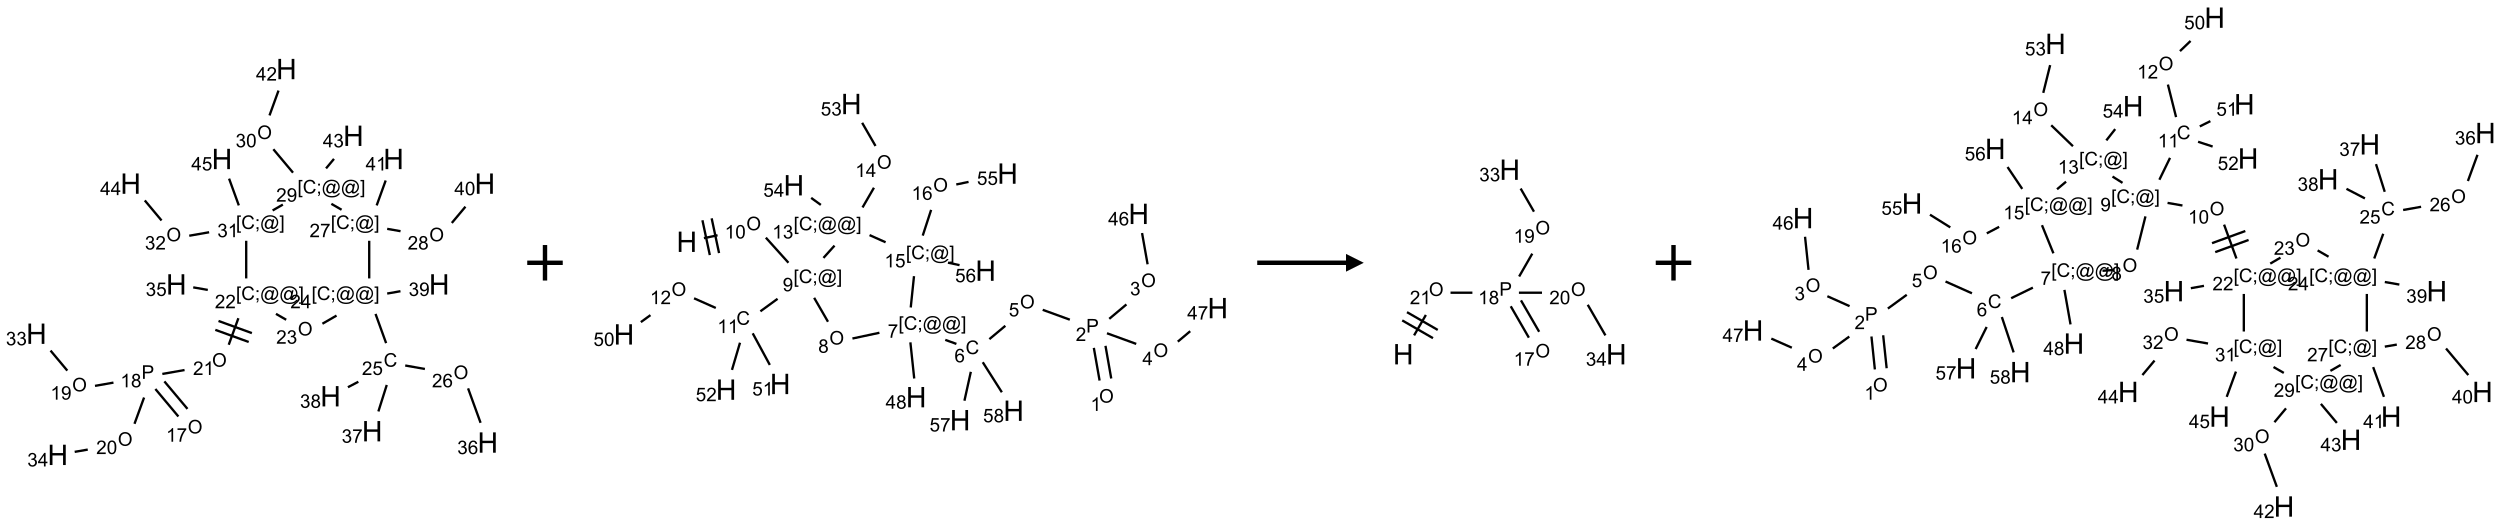 <?xml version="1.0" encoding="UTF-8"?>
<svg xmlns="http://www.w3.org/2000/svg" xmlns:xlink="http://www.w3.org/1999/xlink" width="1408" height="296" viewBox="0 0 1408 296">
<defs>
<g>
<g id="glyph-0-0">
<path d="M 1.332 0 L 1.332 -6.668 L 6.668 -6.668 L 6.668 0 Z M 1.5 -0.168 L 6.5 -0.168 L 6.5 -6.5 L 1.5 -6.5 Z M 1.5 -0.168 "/>
</g>
<g id="glyph-0-1">
<path d="M 0.516 -3.719 C 0.516 -4.984 0.855 -5.977 1.535 -6.695 C 2.215 -7.414 3.094 -7.77 4.172 -7.77 C 4.875 -7.77 5.512 -7.602 6.078 -7.266 C 6.645 -6.93 7.074 -6.461 7.371 -5.855 C 7.668 -5.254 7.816 -4.57 7.816 -3.809 C 7.816 -3.035 7.66 -2.34 7.348 -1.73 C 7.035 -1.117 6.594 -0.656 6.02 -0.34 C 5.449 -0.027 4.828 0.129 4.168 0.129 C 3.449 0.129 2.805 -0.043 2.238 -0.391 C 1.672 -0.738 1.246 -1.211 0.953 -1.812 C 0.66 -2.414 0.516 -3.047 0.516 -3.719 Z M 1.559 -3.703 C 1.559 -2.781 1.805 -2.059 2.301 -1.527 C 2.793 -1 3.414 -0.734 4.16 -0.734 C 4.922 -0.734 5.547 -1 6.039 -1.535 C 6.531 -2.07 6.777 -2.828 6.777 -3.812 C 6.777 -4.434 6.672 -4.977 6.461 -5.441 C 6.25 -5.902 5.945 -6.262 5.539 -6.52 C 5.133 -6.773 4.68 -6.902 4.176 -6.902 C 3.461 -6.902 2.848 -6.656 2.332 -6.164 C 1.816 -5.672 1.559 -4.852 1.559 -3.703 Z M 1.559 -3.703 "/>
</g>
<g id="glyph-0-2">
<path d="M 3.973 0 L 3.035 0 L 3.035 -5.973 C 2.809 -5.758 2.516 -5.543 2.148 -5.328 C 1.781 -5.113 1.453 -4.953 1.16 -4.844 L 1.16 -5.75 C 1.684 -5.996 2.145 -6.297 2.535 -6.645 C 2.93 -6.996 3.207 -7.336 3.371 -7.668 L 3.973 -7.668 Z M 3.973 0 "/>
</g>
<g id="glyph-0-3">
<path d="M 0.504 -6.637 L 0.504 -7.535 L 5.449 -7.535 L 5.449 -6.809 C 4.961 -6.289 4.48 -5.602 4.004 -4.746 C 3.527 -3.887 3.156 -3.004 2.895 -2.098 C 2.707 -1.461 2.59 -0.762 2.535 0 L 1.574 0 C 1.582 -0.602 1.703 -1.328 1.926 -2.176 C 2.152 -3.027 2.477 -3.848 2.898 -4.637 C 3.32 -5.426 3.77 -6.094 4.246 -6.637 Z M 0.504 -6.637 "/>
</g>
<g id="glyph-0-4">
<path d="M 0.824 0 L 0.824 -7.637 L 3.703 -7.637 C 4.211 -7.637 4.598 -7.609 4.863 -7.562 C 5.238 -7.5 5.555 -7.383 5.809 -7.207 C 6.062 -7.031 6.266 -6.785 6.418 -6.469 C 6.574 -6.152 6.652 -5.805 6.652 -5.426 C 6.652 -4.777 6.445 -4.227 6.031 -3.777 C 5.617 -3.328 4.871 -3.105 3.793 -3.105 L 1.832 -3.105 L 1.832 0 Z M 1.832 -4.004 L 3.809 -4.004 C 4.461 -4.004 4.922 -4.125 5.199 -4.371 C 5.473 -4.613 5.609 -4.953 5.609 -5.395 C 5.609 -5.715 5.527 -5.988 5.367 -6.215 C 5.207 -6.441 4.992 -6.594 4.73 -6.668 C 4.559 -6.711 4.246 -6.734 3.785 -6.734 L 1.832 -6.734 Z M 1.832 -4.004 "/>
</g>
<g id="glyph-0-5">
<path d="M 1.887 -4.141 C 1.496 -4.281 1.207 -4.484 1.02 -4.75 C 0.832 -5.016 0.738 -5.328 0.738 -5.699 C 0.738 -6.254 0.938 -6.719 1.34 -7.098 C 1.738 -7.477 2.27 -7.668 2.934 -7.668 C 3.598 -7.668 4.137 -7.473 4.543 -7.086 C 4.949 -6.699 5.152 -6.227 5.152 -5.672 C 5.152 -5.316 5.059 -5.008 4.871 -4.746 C 4.688 -4.484 4.406 -4.281 4.027 -4.141 C 4.496 -3.988 4.852 -3.742 5.098 -3.402 C 5.34 -3.062 5.465 -2.656 5.465 -2.184 C 5.465 -1.531 5.234 -0.98 4.77 -0.535 C 4.309 -0.09 3.703 0.129 2.949 0.129 C 2.195 0.129 1.586 -0.094 1.125 -0.539 C 0.664 -0.984 0.434 -1.543 0.434 -2.207 C 0.434 -2.703 0.559 -3.121 0.809 -3.457 C 1.062 -3.793 1.422 -4.02 1.887 -4.141 Z M 1.699 -5.73 C 1.699 -5.367 1.812 -5.074 2.047 -4.844 C 2.281 -4.613 2.582 -4.5 2.953 -4.5 C 3.312 -4.5 3.609 -4.613 3.84 -4.84 C 4.07 -5.066 4.188 -5.348 4.188 -5.676 C 4.188 -6.02 4.07 -6.309 3.832 -6.543 C 3.594 -6.777 3.297 -6.895 2.941 -6.895 C 2.586 -6.895 2.289 -6.781 2.051 -6.551 C 1.816 -6.324 1.699 -6.047 1.699 -5.73 Z M 1.395 -2.203 C 1.395 -1.938 1.461 -1.676 1.586 -1.426 C 1.711 -1.176 1.902 -0.984 2.152 -0.848 C 2.402 -0.711 2.672 -0.641 2.957 -0.641 C 3.406 -0.641 3.777 -0.785 4.066 -1.074 C 4.359 -1.363 4.504 -1.727 4.504 -2.172 C 4.504 -2.625 4.355 -2.996 4.055 -3.293 C 3.754 -3.586 3.379 -3.734 2.926 -3.734 C 2.484 -3.734 2.121 -3.59 1.832 -3.297 C 1.543 -3.004 1.395 -2.641 1.395 -2.203 Z M 1.395 -2.203 "/>
</g>
<g id="glyph-0-6">
<path d="M 0.582 -1.766 L 1.484 -1.848 C 1.562 -1.426 1.707 -1.117 1.922 -0.926 C 2.137 -0.734 2.414 -0.641 2.75 -0.641 C 3.039 -0.641 3.289 -0.707 3.508 -0.84 C 3.727 -0.973 3.902 -1.148 4.043 -1.367 C 4.18 -1.586 4.297 -1.887 4.391 -2.262 C 4.484 -2.637 4.531 -3.016 4.531 -3.406 C 4.531 -3.449 4.531 -3.512 4.527 -3.594 C 4.34 -3.297 4.082 -3.055 3.758 -2.867 C 3.434 -2.68 3.082 -2.59 2.703 -2.59 C 2.07 -2.59 1.535 -2.816 1.098 -3.277 C 0.66 -3.734 0.441 -4.34 0.441 -5.09 C 0.441 -5.863 0.672 -6.484 1.129 -6.957 C 1.586 -7.43 2.156 -7.668 2.844 -7.668 C 3.34 -7.668 3.793 -7.531 4.207 -7.266 C 4.617 -7 4.93 -6.617 5.145 -6.121 C 5.355 -5.629 5.465 -4.91 5.465 -3.973 C 5.465 -2.996 5.359 -2.223 5.145 -1.645 C 4.934 -1.066 4.617 -0.625 4.199 -0.324 C 3.781 -0.02 3.293 0.129 2.73 0.129 C 2.133 0.129 1.645 -0.035 1.266 -0.367 C 0.887 -0.699 0.66 -1.164 0.582 -1.766 Z M 4.422 -5.137 C 4.422 -5.676 4.277 -6.102 3.992 -6.418 C 3.707 -6.734 3.359 -6.891 2.957 -6.891 C 2.543 -6.891 2.18 -6.719 1.871 -6.379 C 1.562 -6.039 1.406 -5.598 1.406 -5.059 C 1.406 -4.57 1.555 -4.176 1.848 -3.871 C 2.141 -3.566 2.5 -3.418 2.934 -3.418 C 3.367 -3.418 3.723 -3.57 4.004 -3.871 C 4.281 -4.176 4.422 -4.598 4.422 -5.137 Z M 4.422 -5.137 "/>
</g>
<g id="glyph-0-7">
<path d="M 0.449 -2.016 L 1.387 -2.141 C 1.492 -1.609 1.676 -1.227 1.934 -0.992 C 2.191 -0.758 2.508 -0.641 2.879 -0.641 C 3.32 -0.641 3.695 -0.793 3.996 -1.098 C 4.301 -1.402 4.453 -1.781 4.453 -2.234 C 4.453 -2.664 4.312 -3.02 4.031 -3.301 C 3.75 -3.578 3.391 -3.719 2.957 -3.719 C 2.781 -3.719 2.562 -3.684 2.297 -3.613 L 2.402 -4.438 C 2.465 -4.43 2.516 -4.426 2.551 -4.426 C 2.949 -4.426 3.312 -4.531 3.629 -4.738 C 3.949 -4.949 4.109 -5.27 4.109 -5.703 C 4.109 -6.047 3.992 -6.332 3.762 -6.559 C 3.527 -6.785 3.227 -6.895 2.859 -6.895 C 2.496 -6.895 2.191 -6.781 1.949 -6.551 C 1.707 -6.324 1.547 -5.98 1.48 -5.52 L 0.543 -5.688 C 0.656 -6.316 0.918 -6.805 1.324 -7.148 C 1.73 -7.492 2.234 -7.668 2.84 -7.668 C 3.254 -7.668 3.641 -7.578 3.988 -7.398 C 4.34 -7.219 4.609 -6.977 4.793 -6.668 C 4.98 -6.359 5.074 -6.031 5.074 -5.684 C 5.074 -5.352 4.984 -5.051 4.809 -4.781 C 4.629 -4.512 4.367 -4.297 4.02 -4.137 C 4.473 -4.031 4.824 -3.816 5.074 -3.488 C 5.324 -3.16 5.449 -2.75 5.449 -2.254 C 5.449 -1.59 5.203 -1.023 4.719 -0.559 C 4.234 -0.098 3.617 0.137 2.875 0.137 C 2.203 0.137 1.648 -0.062 1.207 -0.465 C 0.762 -0.863 0.512 -1.379 0.449 -2.016 Z M 0.449 -2.016 "/>
</g>
<g id="glyph-0-8">
<path d="M 5.371 -0.902 L 5.371 0 L 0.324 0 C 0.316 -0.227 0.352 -0.441 0.434 -0.652 C 0.562 -0.996 0.766 -1.332 1.051 -1.668 C 1.332 -2 1.742 -2.387 2.277 -2.824 C 3.105 -3.504 3.668 -4.043 3.957 -4.441 C 4.25 -4.84 4.395 -5.215 4.395 -5.566 C 4.395 -5.938 4.262 -6.254 3.996 -6.508 C 3.73 -6.762 3.387 -6.891 2.957 -6.891 C 2.508 -6.891 2.145 -6.754 1.875 -6.484 C 1.605 -6.215 1.469 -5.84 1.465 -5.359 L 0.5 -5.457 C 0.566 -6.176 0.812 -6.727 1.246 -7.102 C 1.676 -7.477 2.254 -7.668 2.98 -7.668 C 3.711 -7.668 4.293 -7.465 4.719 -7.059 C 5.145 -6.652 5.359 -6.148 5.359 -5.547 C 5.359 -5.242 5.297 -4.941 5.172 -4.645 C 5.047 -4.352 4.84 -4.039 4.551 -3.715 C 4.262 -3.387 3.777 -2.938 3.105 -2.371 C 2.543 -1.898 2.18 -1.578 2.02 -1.41 C 1.859 -1.242 1.73 -1.07 1.625 -0.902 Z M 5.371 -0.902 "/>
</g>
<g id="glyph-0-9">
<path d="M 0.441 -3.766 C 0.441 -4.668 0.535 -5.395 0.723 -5.945 C 0.906 -6.496 1.184 -6.922 1.551 -7.219 C 1.918 -7.516 2.375 -7.668 2.934 -7.668 C 3.344 -7.668 3.703 -7.586 4.012 -7.418 C 4.32 -7.254 4.574 -7.016 4.777 -6.707 C 4.977 -6.395 5.137 -6.016 5.25 -5.57 C 5.363 -5.125 5.422 -4.523 5.422 -3.766 C 5.422 -2.871 5.328 -2.148 5.145 -1.598 C 4.961 -1.047 4.688 -0.621 4.32 -0.32 C 3.953 -0.02 3.492 0.129 2.934 0.129 C 2.195 0.129 1.617 -0.133 1.199 -0.66 C 0.695 -1.297 0.441 -2.332 0.441 -3.766 Z M 1.406 -3.766 C 1.406 -2.512 1.555 -1.68 1.848 -1.262 C 2.141 -0.848 2.5 -0.641 2.934 -0.641 C 3.363 -0.641 3.727 -0.848 4.02 -1.266 C 4.312 -1.684 4.457 -2.516 4.457 -3.766 C 4.457 -5.023 4.312 -5.859 4.02 -6.27 C 3.727 -6.684 3.359 -6.891 2.922 -6.891 C 2.492 -6.891 2.148 -6.707 1.891 -6.344 C 1.566 -5.879 1.406 -5.02 1.406 -3.766 Z M 1.406 -3.766 "/>
</g>
<g id="glyph-0-10">
<path d="M 3.449 0 L 3.449 -1.828 L 0.137 -1.828 L 0.137 -2.688 L 3.621 -7.637 L 4.387 -7.637 L 4.387 -2.688 L 5.418 -2.688 L 5.418 -1.828 L 4.387 -1.828 L 4.387 0 Z M 3.449 -2.688 L 3.449 -6.129 L 1.059 -2.688 Z M 3.449 -2.688 "/>
</g>
<g id="glyph-0-11">
<path d="M 0.723 2.121 L 0.723 -7.637 L 2.793 -7.637 L 2.793 -6.859 L 1.66 -6.859 L 1.66 1.344 L 2.793 1.344 L 2.793 2.121 Z M 0.723 2.121 "/>
</g>
<g id="glyph-0-12">
<path d="M 6.27 -2.676 L 7.281 -2.422 C 7.07 -1.594 6.688 -0.961 6.137 -0.523 C 5.586 -0.086 4.914 0.129 4.121 0.129 C 3.297 0.129 2.629 -0.039 2.113 -0.371 C 1.598 -0.707 1.203 -1.191 0.934 -1.828 C 0.664 -2.465 0.531 -3.145 0.531 -3.875 C 0.531 -4.672 0.684 -5.363 0.988 -5.957 C 1.293 -6.547 1.723 -6.996 2.285 -7.305 C 2.844 -7.613 3.461 -7.766 4.137 -7.766 C 4.898 -7.766 5.543 -7.57 6.062 -7.184 C 6.582 -6.793 6.945 -6.246 7.152 -5.543 L 6.156 -5.309 C 5.98 -5.863 5.723 -6.266 5.387 -6.52 C 5.051 -6.773 4.625 -6.902 4.113 -6.902 C 3.527 -6.902 3.039 -6.762 2.645 -6.48 C 2.25 -6.199 1.973 -5.82 1.812 -5.348 C 1.652 -4.871 1.574 -4.383 1.574 -3.879 C 1.574 -3.23 1.668 -2.664 1.855 -2.18 C 2.047 -1.695 2.34 -1.332 2.738 -1.094 C 3.137 -0.855 3.57 -0.734 4.035 -0.734 C 4.602 -0.734 5.082 -0.898 5.473 -1.223 C 5.867 -1.551 6.133 -2.035 6.27 -2.676 Z M 6.27 -2.676 "/>
</g>
<g id="glyph-0-13">
<path d="M 0.949 -4.465 L 0.949 -5.531 L 2.016 -5.531 L 2.016 -4.465 Z M 0.949 0 L 0.949 -1.066 L 2.016 -1.066 L 2.016 0 C 2.016 0.391 1.945 0.711 1.809 0.949 C 1.668 1.191 1.449 1.379 1.145 1.512 L 0.887 1.109 C 1.082 1.023 1.23 0.895 1.324 0.727 C 1.418 0.559 1.469 0.316 1.48 0 Z M 0.949 0 "/>
</g>
<g id="glyph-0-14">
<path d="M 6.047 -0.848 C 5.82 -0.59 5.57 -0.379 5.289 -0.223 C 5.008 -0.062 4.73 0.016 4.449 0.016 C 4.141 0.016 3.84 -0.074 3.547 -0.254 C 3.254 -0.434 3.02 -0.715 2.836 -1.09 C 2.652 -1.465 2.562 -1.875 2.562 -2.324 C 2.562 -2.875 2.703 -3.43 2.988 -3.98 C 3.27 -4.535 3.621 -4.953 4.043 -5.23 C 4.461 -5.508 4.871 -5.645 5.266 -5.645 C 5.566 -5.645 5.855 -5.566 6.129 -5.41 C 6.402 -5.25 6.641 -5.012 6.84 -4.688 L 7.016 -5.496 L 7.949 -5.496 L 7.199 -2 C 7.094 -1.516 7.043 -1.246 7.043 -1.191 C 7.043 -1.098 7.078 -1.02 7.148 -0.949 C 7.219 -0.883 7.305 -0.848 7.406 -0.848 C 7.59 -0.848 7.832 -0.953 8.129 -1.168 C 8.527 -1.445 8.84 -1.816 9.07 -2.285 C 9.301 -2.75 9.418 -3.234 9.418 -3.73 C 9.418 -4.309 9.27 -4.852 8.973 -5.355 C 8.676 -5.859 8.23 -6.262 7.645 -6.562 C 7.055 -6.863 6.406 -7.016 5.691 -7.016 C 4.879 -7.016 4.137 -6.824 3.465 -6.445 C 2.793 -6.066 2.273 -5.52 1.902 -4.809 C 1.535 -4.098 1.348 -3.34 1.348 -2.527 C 1.348 -1.676 1.535 -0.941 1.902 -0.328 C 2.273 0.285 2.809 0.742 3.508 1.035 C 4.207 1.328 4.984 1.473 5.832 1.473 C 6.742 1.473 7.504 1.32 8.121 1.016 C 8.734 0.711 9.195 0.34 9.5 -0.098 L 10.441 -0.098 C 10.266 0.266 9.961 0.637 9.531 1.016 C 9.102 1.395 8.59 1.695 7.996 1.914 C 7.402 2.133 6.688 2.246 5.848 2.246 C 5.078 2.246 4.367 2.145 3.715 1.949 C 3.066 1.75 2.512 1.453 2.051 1.055 C 1.594 0.656 1.25 0.199 1.016 -0.316 C 0.723 -0.973 0.578 -1.684 0.578 -2.441 C 0.578 -3.289 0.75 -4.098 1.098 -4.863 C 1.523 -5.805 2.125 -6.527 2.902 -7.027 C 3.684 -7.527 4.629 -7.777 5.738 -7.777 C 6.602 -7.777 7.375 -7.602 8.059 -7.246 C 8.746 -6.895 9.285 -6.371 9.684 -5.672 C 10.02 -5.07 10.188 -4.418 10.188 -3.715 C 10.188 -2.707 9.832 -1.812 9.125 -1.031 C 8.492 -0.328 7.801 0.02 7.051 0.02 C 6.812 0.02 6.617 -0.016 6.473 -0.09 C 6.324 -0.16 6.215 -0.266 6.145 -0.402 C 6.102 -0.488 6.066 -0.637 6.047 -0.848 Z M 3.527 -2.262 C 3.527 -1.785 3.641 -1.414 3.863 -1.152 C 4.09 -0.887 4.348 -0.754 4.641 -0.754 C 4.836 -0.754 5.039 -0.812 5.254 -0.93 C 5.469 -1.047 5.676 -1.219 5.871 -1.449 C 6.066 -1.676 6.23 -1.969 6.355 -2.32 C 6.48 -2.672 6.543 -3.027 6.543 -3.379 C 6.543 -3.852 6.426 -4.219 6.191 -4.48 C 5.957 -4.738 5.672 -4.871 5.332 -4.871 C 5.109 -4.871 4.902 -4.812 4.707 -4.699 C 4.512 -4.586 4.32 -4.406 4.137 -4.156 C 3.953 -3.906 3.805 -3.602 3.691 -3.246 C 3.582 -2.887 3.527 -2.559 3.527 -2.262 Z M 3.527 -2.262 "/>
</g>
<g id="glyph-0-15">
<path d="M 2.27 2.121 L 0.203 2.121 L 0.203 1.344 L 1.332 1.344 L 1.332 -6.859 L 0.203 -6.859 L 0.203 -7.637 L 2.27 -7.637 Z M 2.27 2.121 "/>
</g>
<g id="glyph-0-16">
<path d="M 0.441 -2 L 1.426 -2.082 C 1.5 -1.605 1.668 -1.242 1.934 -1.004 C 2.199 -0.762 2.52 -0.641 2.895 -0.641 C 3.348 -0.641 3.73 -0.812 4.043 -1.152 C 4.355 -1.492 4.512 -1.941 4.512 -2.504 C 4.512 -3.039 4.359 -3.461 4.059 -3.77 C 3.758 -4.078 3.367 -4.234 2.879 -4.234 C 2.578 -4.234 2.305 -4.164 2.062 -4.027 C 1.82 -3.891 1.629 -3.715 1.488 -3.496 L 0.609 -3.609 L 1.348 -7.531 L 5.145 -7.531 L 5.145 -6.637 L 2.098 -6.637 L 1.688 -4.582 C 2.145 -4.902 2.625 -5.062 3.129 -5.062 C 3.797 -5.062 4.359 -4.832 4.816 -4.371 C 5.277 -3.91 5.504 -3.312 5.504 -2.59 C 5.504 -1.898 5.305 -1.301 4.902 -0.797 C 4.41 -0.18 3.742 0.129 2.895 0.129 C 2.199 0.129 1.633 -0.062 1.195 -0.453 C 0.758 -0.844 0.504 -1.359 0.441 -2 Z M 0.441 -2 "/>
</g>
<g id="glyph-0-17">
<path d="M 5.309 -5.766 L 4.375 -5.691 C 4.293 -6.059 4.172 -6.328 4.02 -6.496 C 3.766 -6.762 3.453 -6.895 3.082 -6.895 C 2.785 -6.895 2.523 -6.812 2.297 -6.645 C 2 -6.43 1.77 -6.117 1.598 -5.703 C 1.43 -5.289 1.34 -4.703 1.332 -3.938 C 1.559 -4.281 1.836 -4.535 2.16 -4.703 C 2.488 -4.871 2.828 -4.953 3.188 -4.953 C 3.812 -4.953 4.344 -4.723 4.785 -4.262 C 5.223 -3.801 5.441 -3.207 5.441 -2.48 C 5.441 -2 5.34 -1.555 5.133 -1.145 C 4.926 -0.73 4.641 -0.418 4.281 -0.199 C 3.922 0.02 3.512 0.129 3.051 0.129 C 2.27 0.129 1.633 -0.156 1.141 -0.73 C 0.648 -1.305 0.402 -2.254 0.402 -3.574 C 0.402 -5.051 0.672 -6.121 1.219 -6.793 C 1.695 -7.375 2.336 -7.668 3.141 -7.668 C 3.742 -7.668 4.234 -7.5 4.617 -7.16 C 5 -6.824 5.23 -6.359 5.309 -5.766 Z M 1.48 -2.473 C 1.48 -2.152 1.547 -1.844 1.684 -1.547 C 1.82 -1.25 2.016 -1.027 2.262 -0.871 C 2.508 -0.719 2.766 -0.641 3.035 -0.641 C 3.434 -0.641 3.773 -0.801 4.059 -1.121 C 4.344 -1.441 4.484 -1.875 4.484 -2.422 C 4.484 -2.949 4.344 -3.367 4.062 -3.668 C 3.781 -3.973 3.426 -4.125 3 -4.125 C 2.578 -4.125 2.219 -3.973 1.922 -3.668 C 1.625 -3.363 1.48 -2.969 1.48 -2.473 Z M 1.48 -2.473 "/>
</g>
<g id="glyph-1-0">
<path d="M 2 0 L 2 -10 L 10 -10 L 10 0 Z M 2.25 -0.25 L 9.75 -0.25 L 9.75 -9.75 L 2.25 -9.75 Z M 2.25 -0.25 "/>
</g>
<g id="glyph-1-1">
<path d="M 1.281 0 L 1.281 -11.453 L 2.797 -11.453 L 2.797 -6.75 L 8.75 -6.75 L 8.75 -11.453 L 10.266 -11.453 L 10.266 0 L 8.75 0 L 8.75 -5.398 L 2.797 -5.398 L 2.797 0 Z M 1.281 0 "/>
</g>
</g>
</defs>
<path fill="none" stroke-width="0.033" stroke-linecap="butt" stroke-linejoin="miter" stroke="rgb(0%, 0%, 0%)" stroke-opacity="1" stroke-miterlimit="10" d="M 2.127 4.785 L 1.802 4.398 " transform="matrix(40, 0, 0, 40, 20.502, 38.887)"/>
<path fill="none" stroke-width="0.033" stroke-linecap="butt" stroke-linejoin="miter" stroke="rgb(0%, 0%, 0%)" stroke-opacity="1" stroke-miterlimit="10" d="M 1.999 4.892 L 1.675 4.505 " transform="matrix(40, 0, 0, 40, 20.502, 38.887)"/>
<path fill="none" stroke-width="0.033" stroke-linecap="butt" stroke-linejoin="miter" stroke="rgb(0%, 0%, 0%)" stroke-opacity="1" stroke-miterlimit="10" d="M 1.085 4.415 L 0.825 4.461 " transform="matrix(40, 0, 0, 40, 20.502, 38.887)"/>
<path fill="none" stroke-width="0.033" stroke-linecap="butt" stroke-linejoin="miter" stroke="rgb(0%, 0%, 0%)" stroke-opacity="1" stroke-miterlimit="10" d="M 0.435 4.246 L 0.199 3.964 " transform="matrix(40, 0, 0, 40, 20.502, 38.887)"/>
<path fill="none" stroke-width="0.033" stroke-linecap="butt" stroke-linejoin="miter" stroke="rgb(0%, 0%, 0%)" stroke-opacity="1" stroke-miterlimit="10" d="M 1.516 4.625 L 1.381 4.995 " transform="matrix(40, 0, 0, 40, 20.502, 38.887)"/>
<path fill="none" stroke-width="0.033" stroke-linecap="butt" stroke-linejoin="miter" stroke="rgb(0%, 0%, 0%)" stroke-opacity="1" stroke-miterlimit="10" d="M 0.723 5.358 L 0.539 5.39 " transform="matrix(40, 0, 0, 40, 20.502, 38.887)"/>
<path fill="none" stroke-width="0.033" stroke-linecap="butt" stroke-linejoin="miter" stroke="rgb(0%, 0%, 0%)" stroke-opacity="1" stroke-miterlimit="10" d="M 1.773 4.293 L 2.086 4.238 " transform="matrix(40, 0, 0, 40, 20.502, 38.887)"/>
<path fill="none" stroke-width="0.033" stroke-linecap="butt" stroke-linejoin="miter" stroke="rgb(0%, 0%, 0%)" stroke-opacity="1" stroke-miterlimit="10" d="M 2.708 3.882 L 2.844 3.508 " transform="matrix(40, 0, 0, 40, 20.502, 38.887)"/>
<path fill="none" stroke-width="0.033" stroke-linecap="butt" stroke-linejoin="miter" stroke="rgb(0%, 0%, 0%)" stroke-opacity="1" stroke-miterlimit="10" d="M 3.034 3.718 L 2.564 3.547 " transform="matrix(40, 0, 0, 40, 20.502, 38.887)"/>
<path fill="none" stroke-width="0.033" stroke-linecap="butt" stroke-linejoin="miter" stroke="rgb(0%, 0%, 0%)" stroke-opacity="1" stroke-miterlimit="10" d="M 2.989 3.843 L 2.519 3.672 " transform="matrix(40, 0, 0, 40, 20.502, 38.887)"/>
<path fill="none" stroke-width="0.033" stroke-linecap="butt" stroke-linejoin="miter" stroke="rgb(0%, 0%, 0%)" stroke-opacity="1" stroke-miterlimit="10" d="M 2.413 3.11 L 2.208 3.074 " transform="matrix(40, 0, 0, 40, 20.502, 38.887)"/>
<path fill="none" stroke-width="0.033" stroke-linecap="butt" stroke-linejoin="miter" stroke="rgb(0%, 0%, 0%)" stroke-opacity="1" stroke-miterlimit="10" d="M 3.373 3.447 L 3.517 3.53 " transform="matrix(40, 0, 0, 40, 20.502, 38.887)"/>
<path fill="none" stroke-width="0.033" stroke-linecap="butt" stroke-linejoin="miter" stroke="rgb(0%, 0%, 0%)" stroke-opacity="1" stroke-miterlimit="10" d="M 4.027 3.586 L 4.226 3.471 " transform="matrix(40, 0, 0, 40, 20.502, 38.887)"/>
<path fill="none" stroke-width="0.033" stroke-linecap="butt" stroke-linejoin="miter" stroke="rgb(0%, 0%, 0%)" stroke-opacity="1" stroke-miterlimit="10" d="M 4.775 3.448 L 4.924 3.859 " transform="matrix(40, 0, 0, 40, 20.502, 38.887)"/>
<path fill="none" stroke-width="0.033" stroke-linecap="butt" stroke-linejoin="miter" stroke="rgb(0%, 0%, 0%)" stroke-opacity="1" stroke-miterlimit="10" d="M 5.193 4.174 L 5.47 4.223 " transform="matrix(40, 0, 0, 40, 20.502, 38.887)"/>
<path fill="none" stroke-width="0.033" stroke-linecap="butt" stroke-linejoin="miter" stroke="rgb(0%, 0%, 0%)" stroke-opacity="1" stroke-miterlimit="10" d="M 6.078 4.496 L 6.254 4.981 " transform="matrix(40, 0, 0, 40, 20.502, 38.887)"/>
<path fill="none" stroke-width="0.033" stroke-linecap="butt" stroke-linejoin="miter" stroke="rgb(0%, 0%, 0%)" stroke-opacity="1" stroke-miterlimit="10" d="M 4.933 4.448 L 4.815 4.821 " transform="matrix(40, 0, 0, 40, 20.502, 38.887)"/>
<path fill="none" stroke-width="0.033" stroke-linecap="butt" stroke-linejoin="miter" stroke="rgb(0%, 0%, 0%)" stroke-opacity="1" stroke-miterlimit="10" d="M 4.533 4.403 L 4.386 4.48 " transform="matrix(40, 0, 0, 40, 20.502, 38.887)"/>
<path fill="none" stroke-width="0.033" stroke-linecap="butt" stroke-linejoin="miter" stroke="rgb(0%, 0%, 0%)" stroke-opacity="1" stroke-miterlimit="10" d="M 4.939 3.161 L 5.126 3.128 " transform="matrix(40, 0, 0, 40, 20.502, 38.887)"/>
<path fill="none" stroke-width="0.033" stroke-linecap="butt" stroke-linejoin="miter" stroke="rgb(0%, 0%, 0%)" stroke-opacity="1" stroke-miterlimit="10" d="M 4.686 2.948 L 4.686 2.418 " transform="matrix(40, 0, 0, 40, 20.502, 38.887)"/>
<path fill="none" stroke-width="0.033" stroke-linecap="butt" stroke-linejoin="miter" stroke="rgb(0%, 0%, 0%)" stroke-opacity="1" stroke-miterlimit="10" d="M 4.939 2.25 L 5.127 2.283 " transform="matrix(40, 0, 0, 40, 20.502, 38.887)"/>
<path fill="none" stroke-width="0.033" stroke-linecap="butt" stroke-linejoin="miter" stroke="rgb(0%, 0%, 0%)" stroke-opacity="1" stroke-miterlimit="10" d="M 5.849 2.167 L 6.041 1.938 " transform="matrix(40, 0, 0, 40, 20.502, 38.887)"/>
<path fill="none" stroke-width="0.033" stroke-linecap="butt" stroke-linejoin="miter" stroke="rgb(0%, 0%, 0%)" stroke-opacity="1" stroke-miterlimit="10" d="M 4.791 1.92 L 4.918 1.569 " transform="matrix(40, 0, 0, 40, 20.502, 38.887)"/>
<path fill="none" stroke-width="0.033" stroke-linecap="butt" stroke-linejoin="miter" stroke="rgb(0%, 0%, 0%)" stroke-opacity="1" stroke-miterlimit="10" d="M 4.297 1.981 L 4.153 1.898 " transform="matrix(40, 0, 0, 40, 20.502, 38.887)"/>
<path fill="none" stroke-width="0.033" stroke-linecap="butt" stroke-linejoin="miter" stroke="rgb(0%, 0%, 0%)" stroke-opacity="1" stroke-miterlimit="10" d="M 3.613 1.459 L 3.336 1.129 " transform="matrix(40, 0, 0, 40, 20.502, 38.887)"/>
<path fill="none" stroke-width="0.033" stroke-linecap="butt" stroke-linejoin="miter" stroke="rgb(0%, 0%, 0%)" stroke-opacity="1" stroke-miterlimit="10" d="M 3.282 0.653 L 3.409 0.303 " transform="matrix(40, 0, 0, 40, 20.502, 38.887)"/>
<path fill="none" stroke-width="0.033" stroke-linecap="butt" stroke-linejoin="miter" stroke="rgb(0%, 0%, 0%)" stroke-opacity="1" stroke-miterlimit="10" d="M 4.078 1.399 L 4.19 1.265 " transform="matrix(40, 0, 0, 40, 20.502, 38.887)"/>
<path fill="none" stroke-width="0.033" stroke-linecap="butt" stroke-linejoin="miter" stroke="rgb(0%, 0%, 0%)" stroke-opacity="1" stroke-miterlimit="10" d="M 3.47 1.908 L 3.326 1.991 " transform="matrix(40, 0, 0, 40, 20.502, 38.887)"/>
<path fill="none" stroke-width="0.033" stroke-linecap="butt" stroke-linejoin="miter" stroke="rgb(0%, 0%, 0%)" stroke-opacity="1" stroke-miterlimit="10" d="M 2.954 2.418 L 2.954 2.948 " transform="matrix(40, 0, 0, 40, 20.502, 38.887)"/>
<path fill="none" stroke-width="0.033" stroke-linecap="butt" stroke-linejoin="miter" stroke="rgb(0%, 0%, 0%)" stroke-opacity="1" stroke-miterlimit="10" d="M 2.432 2.298 L 2.152 2.347 " transform="matrix(40, 0, 0, 40, 20.502, 38.887)"/>
<path fill="none" stroke-width="0.033" stroke-linecap="butt" stroke-linejoin="miter" stroke="rgb(0%, 0%, 0%)" stroke-opacity="1" stroke-miterlimit="10" d="M 1.762 2.132 L 1.526 1.85 " transform="matrix(40, 0, 0, 40, 20.502, 38.887)"/>
<path fill="none" stroke-width="0.033" stroke-linecap="butt" stroke-linejoin="miter" stroke="rgb(0%, 0%, 0%)" stroke-opacity="1" stroke-miterlimit="10" d="M 2.85 1.92 L 2.713 1.543 " transform="matrix(40, 0, 0, 40, 20.502, 38.887)"/>
<g fill="rgb(0%, 0%, 0%)" fill-opacity="1">
<use xlink:href="#glyph-0-1" x="105.738" y="244.141"/>
</g>
<g fill="rgb(0%, 0%, 0%)" fill-opacity="1">
<use xlink:href="#glyph-0-2" x="93.539" y="248.773"/>
<use xlink:href="#glyph-0-3" x="99.471" y="248.773"/>
</g>
<g fill="rgb(0%, 0%, 0%)" fill-opacity="1">
<use xlink:href="#glyph-0-4" x="79.719" y="213.363"/>
</g>
<g fill="rgb(0%, 0%, 0%)" fill-opacity="1">
<use xlink:href="#glyph-0-2" x="67.812" y="218.129"/>
<use xlink:href="#glyph-0-5" x="73.745" y="218.129"/>
</g>
<g fill="rgb(0%, 0%, 0%)" fill-opacity="1">
<use xlink:href="#glyph-0-1" x="40.637" y="220.445"/>
</g>
<g fill="rgb(0%, 0%, 0%)" fill-opacity="1">
<use xlink:href="#glyph-0-2" x="28.422" y="225.078"/>
<use xlink:href="#glyph-0-6" x="34.354" y="225.078"/>
</g>
<g fill="rgb(0%, 0%, 0%)" fill-opacity="1">
<use xlink:href="#glyph-1-1" x="14.73" y="193.68"/>
</g>
<g fill="rgb(0%, 0%, 0%)" fill-opacity="1">
<use xlink:href="#glyph-0-7" x="3.297" y="194.473"/>
<use xlink:href="#glyph-0-7" x="9.229" y="194.473"/>
</g>
<g fill="rgb(0%, 0%, 0%)" fill-opacity="1">
<use xlink:href="#glyph-0-1" x="66.348" y="251.086"/>
</g>
<g fill="rgb(0%, 0%, 0%)" fill-opacity="1">
<use xlink:href="#glyph-0-8" x="54.176" y="255.719"/>
<use xlink:href="#glyph-0-9" x="60.108" y="255.719"/>
</g>
<g fill="rgb(0%, 0%, 0%)" fill-opacity="1">
<use xlink:href="#glyph-1-1" x="26.762" y="261.91"/>
</g>
<g fill="rgb(0%, 0%, 0%)" fill-opacity="1">
<use xlink:href="#glyph-0-7" x="15.359" y="262.703"/>
<use xlink:href="#glyph-0-10" x="21.292" y="262.703"/>
</g>
<g fill="rgb(0%, 0%, 0%)" fill-opacity="1">
<use xlink:href="#glyph-0-1" x="119.422" y="206.551"/>
</g>
<g fill="rgb(0%, 0%, 0%)" fill-opacity="1">
<use xlink:href="#glyph-0-8" x="108.695" y="211.184"/>
<use xlink:href="#glyph-0-2" x="114.628" y="211.184"/>
</g>
<g fill="rgb(0%, 0%, 0%)" fill-opacity="1">
<use xlink:href="#glyph-0-11" x="132.891" y="168.969"/>
<use xlink:href="#glyph-0-12" x="135.854" y="168.969"/>
<use xlink:href="#glyph-0-13" x="143.557" y="168.969"/>
<use xlink:href="#glyph-0-14" x="146.521" y="168.969"/>
<use xlink:href="#glyph-0-14" x="157.349" y="168.969"/>
<use xlink:href="#glyph-0-15" x="168.177" y="168.969"/>
</g>
<g fill="rgb(0%, 0%, 0%)" fill-opacity="1">
<use xlink:href="#glyph-0-8" x="120.98" y="173.598"/>
<use xlink:href="#glyph-0-8" x="126.913" y="173.598"/>
</g>
<g fill="rgb(0%, 0%, 0%)" fill-opacity="1">
<use xlink:href="#glyph-1-1" x="93.516" y="165.898"/>
</g>
<g fill="rgb(0%, 0%, 0%)" fill-opacity="1">
<use xlink:href="#glyph-0-7" x="82.023" y="166.691"/>
<use xlink:href="#glyph-0-16" x="87.956" y="166.691"/>
</g>
<g fill="rgb(0%, 0%, 0%)" fill-opacity="1">
<use xlink:href="#glyph-0-1" x="167.742" y="188.965"/>
</g>
<g fill="rgb(0%, 0%, 0%)" fill-opacity="1">
<use xlink:href="#glyph-0-8" x="155.543" y="193.598"/>
<use xlink:href="#glyph-0-7" x="161.475" y="193.598"/>
</g>
<g fill="rgb(0%, 0%, 0%)" fill-opacity="1">
<use xlink:href="#glyph-0-11" x="175.465" y="168.969"/>
<use xlink:href="#glyph-0-12" x="178.428" y="168.969"/>
<use xlink:href="#glyph-0-13" x="186.132" y="168.969"/>
<use xlink:href="#glyph-0-14" x="189.095" y="168.969"/>
<use xlink:href="#glyph-0-14" x="199.923" y="168.969"/>
<use xlink:href="#glyph-0-15" x="210.751" y="168.969"/>
</g>
<g fill="rgb(0%, 0%, 0%)" fill-opacity="1">
<use xlink:href="#glyph-0-8" x="163.508" y="173.598"/>
<use xlink:href="#glyph-0-10" x="169.44" y="173.598"/>
</g>
<g fill="rgb(0%, 0%, 0%)" fill-opacity="1">
<use xlink:href="#glyph-0-12" x="216.051" y="206.547"/>
</g>
<g fill="rgb(0%, 0%, 0%)" fill-opacity="1">
<use xlink:href="#glyph-0-8" x="203.809" y="211.184"/>
<use xlink:href="#glyph-0-16" x="209.741" y="211.184"/>
</g>
<g fill="rgb(0%, 0%, 0%)" fill-opacity="1">
<use xlink:href="#glyph-0-1" x="255.457" y="213.5"/>
</g>
<g fill="rgb(0%, 0%, 0%)" fill-opacity="1">
<use xlink:href="#glyph-0-8" x="243.266" y="218.129"/>
<use xlink:href="#glyph-0-17" x="249.198" y="218.129"/>
</g>
<g fill="rgb(0%, 0%, 0%)" fill-opacity="1">
<use xlink:href="#glyph-1-1" x="268.941" y="254.965"/>
</g>
<g fill="rgb(0%, 0%, 0%)" fill-opacity="1">
<use xlink:href="#glyph-0-7" x="257.516" y="255.758"/>
<use xlink:href="#glyph-0-17" x="263.448" y="255.758"/>
</g>
<g fill="rgb(0%, 0%, 0%)" fill-opacity="1">
<use xlink:href="#glyph-1-1" x="203.84" y="248.582"/>
</g>
<g fill="rgb(0%, 0%, 0%)" fill-opacity="1">
<use xlink:href="#glyph-0-7" x="192.406" y="249.371"/>
<use xlink:href="#glyph-0-3" x="198.339" y="249.371"/>
</g>
<g fill="rgb(0%, 0%, 0%)" fill-opacity="1">
<use xlink:href="#glyph-1-1" x="180.391" y="228.902"/>
</g>
<g fill="rgb(0%, 0%, 0%)" fill-opacity="1">
<use xlink:href="#glyph-0-7" x="168.941" y="229.695"/>
<use xlink:href="#glyph-0-5" x="174.874" y="229.695"/>
</g>
<g fill="rgb(0%, 0%, 0%)" fill-opacity="1">
<use xlink:href="#glyph-1-1" x="241.582" y="165.898"/>
</g>
<g fill="rgb(0%, 0%, 0%)" fill-opacity="1">
<use xlink:href="#glyph-0-7" x="230.133" y="166.691"/>
<use xlink:href="#glyph-0-6" x="236.065" y="166.691"/>
</g>
<g fill="rgb(0%, 0%, 0%)" fill-opacity="1">
<use xlink:href="#glyph-0-11" x="186.293" y="128.969"/>
<use xlink:href="#glyph-0-12" x="189.257" y="128.969"/>
<use xlink:href="#glyph-0-13" x="196.96" y="128.969"/>
<use xlink:href="#glyph-0-14" x="199.923" y="128.969"/>
<use xlink:href="#glyph-0-15" x="210.751" y="128.969"/>
</g>
<g fill="rgb(0%, 0%, 0%)" fill-opacity="1">
<use xlink:href="#glyph-0-8" x="174.305" y="133.598"/>
<use xlink:href="#glyph-0-3" x="180.237" y="133.598"/>
</g>
<g fill="rgb(0%, 0%, 0%)" fill-opacity="1">
<use xlink:href="#glyph-0-1" x="241.777" y="135.91"/>
</g>
<g fill="rgb(0%, 0%, 0%)" fill-opacity="1">
<use xlink:href="#glyph-0-8" x="229.562" y="140.543"/>
<use xlink:href="#glyph-0-5" x="235.495" y="140.543"/>
</g>
<g fill="rgb(0%, 0%, 0%)" fill-opacity="1">
<use xlink:href="#glyph-1-1" x="267.293" y="109.148"/>
</g>
<g fill="rgb(0%, 0%, 0%)" fill-opacity="1">
<use xlink:href="#glyph-0-10" x="255.887" y="109.941"/>
<use xlink:href="#glyph-0-9" x="261.819" y="109.941"/>
</g>
<g fill="rgb(0%, 0%, 0%)" fill-opacity="1">
<use xlink:href="#glyph-1-1" x="215.871" y="95.258"/>
</g>
<g fill="rgb(0%, 0%, 0%)" fill-opacity="1">
<use xlink:href="#glyph-0-10" x="205.91" y="96.047"/>
<use xlink:href="#glyph-0-2" x="211.842" y="96.047"/>
</g>
<g fill="rgb(0%, 0%, 0%)" fill-opacity="1">
<use xlink:href="#glyph-0-11" x="167.531" y="108.969"/>
<use xlink:href="#glyph-0-12" x="170.495" y="108.969"/>
<use xlink:href="#glyph-0-13" x="178.198" y="108.969"/>
<use xlink:href="#glyph-0-14" x="181.161" y="108.969"/>
<use xlink:href="#glyph-0-14" x="191.99" y="108.969"/>
<use xlink:href="#glyph-0-15" x="202.818" y="108.969"/>
</g>
<g fill="rgb(0%, 0%, 0%)" fill-opacity="1">
<use xlink:href="#glyph-0-8" x="155.527" y="113.598"/>
<use xlink:href="#glyph-0-6" x="161.46" y="113.598"/>
</g>
<g fill="rgb(0%, 0%, 0%)" fill-opacity="1">
<use xlink:href="#glyph-0-1" x="144.855" y="78.324"/>
</g>
<g fill="rgb(0%, 0%, 0%)" fill-opacity="1">
<use xlink:href="#glyph-0-7" x="132.68" y="82.957"/>
<use xlink:href="#glyph-0-9" x="138.612" y="82.957"/>
</g>
<g fill="rgb(0%, 0%, 0%)" fill-opacity="1">
<use xlink:href="#glyph-1-1" x="155.516" y="44.613"/>
</g>
<g fill="rgb(0%, 0%, 0%)" fill-opacity="1">
<use xlink:href="#glyph-0-10" x="144.16" y="45.406"/>
<use xlink:href="#glyph-0-8" x="150.092" y="45.406"/>
</g>
<g fill="rgb(0%, 0%, 0%)" fill-opacity="1">
<use xlink:href="#glyph-1-1" x="193.258" y="82.203"/>
</g>
<g fill="rgb(0%, 0%, 0%)" fill-opacity="1">
<use xlink:href="#glyph-0-10" x="181.824" y="82.996"/>
<use xlink:href="#glyph-0-7" x="187.757" y="82.996"/>
</g>
<g fill="rgb(0%, 0%, 0%)" fill-opacity="1">
<use xlink:href="#glyph-0-11" x="132.891" y="128.969"/>
<use xlink:href="#glyph-0-12" x="135.854" y="128.969"/>
<use xlink:href="#glyph-0-13" x="143.557" y="128.969"/>
<use xlink:href="#glyph-0-14" x="146.521" y="128.969"/>
<use xlink:href="#glyph-0-15" x="157.349" y="128.969"/>
</g>
<g fill="rgb(0%, 0%, 0%)" fill-opacity="1">
<use xlink:href="#glyph-0-7" x="122.375" y="133.598"/>
<use xlink:href="#glyph-0-2" x="128.307" y="133.598"/>
</g>
<g fill="rgb(0%, 0%, 0%)" fill-opacity="1">
<use xlink:href="#glyph-0-1" x="93.711" y="135.91"/>
</g>
<g fill="rgb(0%, 0%, 0%)" fill-opacity="1">
<use xlink:href="#glyph-0-7" x="81.59" y="140.543"/>
<use xlink:href="#glyph-0-8" x="87.522" y="140.543"/>
</g>
<g fill="rgb(0%, 0%, 0%)" fill-opacity="1">
<use xlink:href="#glyph-1-1" x="67.801" y="109.148"/>
</g>
<g fill="rgb(0%, 0%, 0%)" fill-opacity="1">
<use xlink:href="#glyph-0-10" x="56.398" y="109.91"/>
<use xlink:href="#glyph-0-10" x="62.331" y="109.91"/>
</g>
<g fill="rgb(0%, 0%, 0%)" fill-opacity="1">
<use xlink:href="#glyph-1-1" x="119.227" y="95.258"/>
</g>
<g fill="rgb(0%, 0%, 0%)" fill-opacity="1">
<use xlink:href="#glyph-0-10" x="107.734" y="96.016"/>
<use xlink:href="#glyph-0-16" x="113.667" y="96.016"/>
</g>
<path fill="none" stroke-width="0.062" stroke-linecap="butt" stroke-linejoin="miter" stroke="rgb(0%, 0%, 0%)" stroke-opacity="1" stroke-miterlimit="10" d="M 0 0 L 0.5 0 M 0.25 -0.25 L 0.25 0.25 " transform="matrix(40, 0, 0, 40, 296.939, 148)"/>
<path fill="none" stroke-width="0.033" stroke-linecap="butt" stroke-linejoin="miter" stroke="rgb(0%, 0%, 0%)" stroke-opacity="1" stroke-miterlimit="10" d="M 1.126 1.889 L 1.318 1.848 " transform="matrix(40, 0, 0, 40, 351.408, 58.57)"/>
<path fill="none" stroke-width="0.033" stroke-linecap="butt" stroke-linejoin="miter" stroke="rgb(0%, 0%, 0%)" stroke-opacity="1" stroke-miterlimit="10" d="M 1.339 2.099 L 1.235 1.61 " transform="matrix(40, 0, 0, 40, 351.408, 58.57)"/>
<path fill="none" stroke-width="0.033" stroke-linecap="butt" stroke-linejoin="miter" stroke="rgb(0%, 0%, 0%)" stroke-opacity="1" stroke-miterlimit="10" d="M 1.209 2.127 L 1.105 1.637 " transform="matrix(40, 0, 0, 40, 351.408, 58.57)"/>
<path fill="none" stroke-width="0.033" stroke-linecap="butt" stroke-linejoin="miter" stroke="rgb(0%, 0%, 0%)" stroke-opacity="1" stroke-miterlimit="10" d="M 1.998 1.882 L 2.316 2.235 " transform="matrix(40, 0, 0, 40, 351.408, 58.57)"/>
<path fill="none" stroke-width="0.033" stroke-linecap="butt" stroke-linejoin="miter" stroke="rgb(0%, 0%, 0%)" stroke-opacity="1" stroke-miterlimit="10" d="M 2.163 2.743 L 1.921 2.919 " transform="matrix(40, 0, 0, 40, 351.408, 58.57)"/>
<path fill="none" stroke-width="0.033" stroke-linecap="butt" stroke-linejoin="miter" stroke="rgb(0%, 0%, 0%)" stroke-opacity="1" stroke-miterlimit="10" d="M 1.293 2.872 L 0.987 2.736 " transform="matrix(40, 0, 0, 40, 351.408, 58.57)"/>
<path fill="none" stroke-width="0.033" stroke-linecap="butt" stroke-linejoin="miter" stroke="rgb(0%, 0%, 0%)" stroke-opacity="1" stroke-miterlimit="10" d="M 0.373 2.973 L 0.238 3.071 " transform="matrix(40, 0, 0, 40, 351.408, 58.57)"/>
<path fill="none" stroke-width="0.033" stroke-linecap="butt" stroke-linejoin="miter" stroke="rgb(0%, 0%, 0%)" stroke-opacity="1" stroke-miterlimit="10" d="M 1.813 3.229 L 2.054 3.674 " transform="matrix(40, 0, 0, 40, 351.408, 58.57)"/>
<path fill="none" stroke-width="0.033" stroke-linecap="butt" stroke-linejoin="miter" stroke="rgb(0%, 0%, 0%)" stroke-opacity="1" stroke-miterlimit="10" d="M 1.634 3.361 L 1.521 3.744 " transform="matrix(40, 0, 0, 40, 351.408, 58.57)"/>
<path fill="none" stroke-width="0.033" stroke-linecap="butt" stroke-linejoin="miter" stroke="rgb(0%, 0%, 0%)" stroke-opacity="1" stroke-miterlimit="10" d="M 2.678 2.729 L 2.873 3.066 " transform="matrix(40, 0, 0, 40, 351.408, 58.57)"/>
<path fill="none" stroke-width="0.033" stroke-linecap="butt" stroke-linejoin="miter" stroke="rgb(0%, 0%, 0%)" stroke-opacity="1" stroke-miterlimit="10" d="M 3.217 3.302 L 3.597 3.221 " transform="matrix(40, 0, 0, 40, 351.408, 58.57)"/>
<path fill="none" stroke-width="0.033" stroke-linecap="butt" stroke-linejoin="miter" stroke="rgb(0%, 0%, 0%)" stroke-opacity="1" stroke-miterlimit="10" d="M 4.524 3.321 L 4.681 3.378 " transform="matrix(40, 0, 0, 40, 351.408, 58.57)"/>
<path fill="none" stroke-width="0.033" stroke-linecap="butt" stroke-linejoin="miter" stroke="rgb(0%, 0%, 0%)" stroke-opacity="1" stroke-miterlimit="10" d="M 5.145 3.311 L 5.37 3.123 " transform="matrix(40, 0, 0, 40, 351.408, 58.57)"/>
<path fill="none" stroke-width="0.033" stroke-linecap="butt" stroke-linejoin="miter" stroke="rgb(0%, 0%, 0%)" stroke-opacity="1" stroke-miterlimit="10" d="M 5.896 2.898 L 6.278 3.037 " transform="matrix(40, 0, 0, 40, 351.408, 58.57)"/>
<path fill="none" stroke-width="0.033" stroke-linecap="butt" stroke-linejoin="miter" stroke="rgb(0%, 0%, 0%)" stroke-opacity="1" stroke-miterlimit="10" d="M 6.616 3.434 L 6.697 3.894 " transform="matrix(40, 0, 0, 40, 351.408, 58.57)"/>
<path fill="none" stroke-width="0.033" stroke-linecap="butt" stroke-linejoin="miter" stroke="rgb(0%, 0%, 0%)" stroke-opacity="1" stroke-miterlimit="10" d="M 6.78 3.405 L 6.861 3.865 " transform="matrix(40, 0, 0, 40, 351.408, 58.57)"/>
<path fill="none" stroke-width="0.033" stroke-linecap="butt" stroke-linejoin="miter" stroke="rgb(0%, 0%, 0%)" stroke-opacity="1" stroke-miterlimit="10" d="M 6.833 3.025 L 7.075 2.822 " transform="matrix(40, 0, 0, 40, 351.408, 58.57)"/>
<path fill="none" stroke-width="0.033" stroke-linecap="butt" stroke-linejoin="miter" stroke="rgb(0%, 0%, 0%)" stroke-opacity="1" stroke-miterlimit="10" d="M 7.373 2.257 L 7.295 1.817 " transform="matrix(40, 0, 0, 40, 351.408, 58.57)"/>
<path fill="none" stroke-width="0.033" stroke-linecap="butt" stroke-linejoin="miter" stroke="rgb(0%, 0%, 0%)" stroke-opacity="1" stroke-miterlimit="10" d="M 6.801 3.228 L 7.213 3.378 " transform="matrix(40, 0, 0, 40, 351.408, 58.57)"/>
<path fill="none" stroke-width="0.033" stroke-linecap="butt" stroke-linejoin="miter" stroke="rgb(0%, 0%, 0%)" stroke-opacity="1" stroke-miterlimit="10" d="M 7.798 3.346 L 7.973 3.199 " transform="matrix(40, 0, 0, 40, 351.408, 58.57)"/>
<path fill="none" stroke-width="0.033" stroke-linecap="butt" stroke-linejoin="miter" stroke="rgb(0%, 0%, 0%)" stroke-opacity="1" stroke-miterlimit="10" d="M 4.884 3.771 L 4.794 4.178 " transform="matrix(40, 0, 0, 40, 351.408, 58.57)"/>
<path fill="none" stroke-width="0.033" stroke-linecap="butt" stroke-linejoin="miter" stroke="rgb(0%, 0%, 0%)" stroke-opacity="1" stroke-miterlimit="10" d="M 5.052 3.636 L 5.321 4.059 " transform="matrix(40, 0, 0, 40, 351.408, 58.57)"/>
<path fill="none" stroke-width="0.033" stroke-linecap="butt" stroke-linejoin="miter" stroke="rgb(0%, 0%, 0%)" stroke-opacity="1" stroke-miterlimit="10" d="M 4.033 3.356 L 4.087 3.865 " transform="matrix(40, 0, 0, 40, 351.408, 58.57)"/>
<path fill="none" stroke-width="0.033" stroke-linecap="butt" stroke-linejoin="miter" stroke="rgb(0%, 0%, 0%)" stroke-opacity="1" stroke-miterlimit="10" d="M 4.038 2.865 L 4.084 2.424 " transform="matrix(40, 0, 0, 40, 351.408, 58.57)"/>
<path fill="none" stroke-width="0.033" stroke-linecap="butt" stroke-linejoin="miter" stroke="rgb(0%, 0%, 0%)" stroke-opacity="1" stroke-miterlimit="10" d="M 4.207 1.853 L 4.325 1.491 " transform="matrix(40, 0, 0, 40, 351.408, 58.57)"/>
<path fill="none" stroke-width="0.033" stroke-linecap="butt" stroke-linejoin="miter" stroke="rgb(0%, 0%, 0%)" stroke-opacity="1" stroke-miterlimit="10" d="M 4.679 1.133 L 4.852 1.097 " transform="matrix(40, 0, 0, 40, 351.408, 58.57)"/>
<path fill="none" stroke-width="0.033" stroke-linecap="butt" stroke-linejoin="miter" stroke="rgb(0%, 0%, 0%)" stroke-opacity="1" stroke-miterlimit="10" d="M 4.562 2.234 L 4.725 2.269 " transform="matrix(40, 0, 0, 40, 351.408, 58.57)"/>
<path fill="none" stroke-width="0.033" stroke-linecap="butt" stroke-linejoin="miter" stroke="rgb(0%, 0%, 0%)" stroke-opacity="1" stroke-miterlimit="10" d="M 3.684 1.947 L 3.458 1.846 " transform="matrix(40, 0, 0, 40, 351.408, 58.57)"/>
<path fill="none" stroke-width="0.033" stroke-linecap="butt" stroke-linejoin="miter" stroke="rgb(0%, 0%, 0%)" stroke-opacity="1" stroke-miterlimit="10" d="M 2.965 1.994 L 2.809 2.167 " transform="matrix(40, 0, 0, 40, 351.408, 58.57)"/>
<path fill="none" stroke-width="0.033" stroke-linecap="butt" stroke-linejoin="miter" stroke="rgb(0%, 0%, 0%)" stroke-opacity="1" stroke-miterlimit="10" d="M 3.359 1.457 L 3.52 1.179 " transform="matrix(40, 0, 0, 40, 351.408, 58.57)"/>
<path fill="none" stroke-width="0.033" stroke-linecap="butt" stroke-linejoin="miter" stroke="rgb(0%, 0%, 0%)" stroke-opacity="1" stroke-miterlimit="10" d="M 3.542 0.591 L 3.354 0.265 " transform="matrix(40, 0, 0, 40, 351.408, 58.57)"/>
<path fill="none" stroke-width="0.033" stroke-linecap="butt" stroke-linejoin="miter" stroke="rgb(0%, 0%, 0%)" stroke-opacity="1" stroke-miterlimit="10" d="M 2.772 1.421 L 2.636 1.322 " transform="matrix(40, 0, 0, 40, 351.408, 58.57)"/>
<g fill="rgb(0%, 0%, 0%)" fill-opacity="1">
<use xlink:href="#glyph-1-1" x="381.008" y="141.895"/>
</g>
<g fill="rgb(0%, 0%, 0%)" fill-opacity="1">
<use xlink:href="#glyph-0-1" x="420.328" y="129.699"/>
</g>
<g fill="rgb(0%, 0%, 0%)" fill-opacity="1">
<use xlink:href="#glyph-0-2" x="408.156" y="134.332"/>
<use xlink:href="#glyph-0-9" x="414.089" y="134.332"/>
</g>
<g fill="rgb(0%, 0%, 0%)" fill-opacity="1">
<use xlink:href="#glyph-0-11" x="446.883" y="159.43"/>
<use xlink:href="#glyph-0-12" x="449.846" y="159.43"/>
<use xlink:href="#glyph-0-13" x="457.549" y="159.43"/>
<use xlink:href="#glyph-0-14" x="460.513" y="159.43"/>
<use xlink:href="#glyph-0-15" x="471.341" y="159.43"/>
</g>
<g fill="rgb(0%, 0%, 0%)" fill-opacity="1">
<use xlink:href="#glyph-0-6" x="440.809" y="164.059"/>
</g>
<g fill="rgb(0%, 0%, 0%)" fill-opacity="1">
<use xlink:href="#glyph-0-12" x="414.719" y="182.934"/>
</g>
<g fill="rgb(0%, 0%, 0%)" fill-opacity="1">
<use xlink:href="#glyph-0-2" x="404.008" y="187.57"/>
<use xlink:href="#glyph-0-2" x="409.94" y="187.57"/>
</g>
<g fill="rgb(0%, 0%, 0%)" fill-opacity="1">
<use xlink:href="#glyph-0-1" x="378.191" y="166.668"/>
</g>
<g fill="rgb(0%, 0%, 0%)" fill-opacity="1">
<use xlink:href="#glyph-0-2" x="366.07" y="171.301"/>
<use xlink:href="#glyph-0-8" x="372.003" y="171.301"/>
</g>
<g fill="rgb(0%, 0%, 0%)" fill-opacity="1">
<use xlink:href="#glyph-1-1" x="345.637" y="194.059"/>
</g>
<g fill="rgb(0%, 0%, 0%)" fill-opacity="1">
<use xlink:href="#glyph-0-16" x="334.227" y="194.852"/>
<use xlink:href="#glyph-0-9" x="340.159" y="194.852"/>
</g>
<g fill="rgb(0%, 0%, 0%)" fill-opacity="1">
<use xlink:href="#glyph-1-1" x="433.625" y="221.969"/>
</g>
<g fill="rgb(0%, 0%, 0%)" fill-opacity="1">
<use xlink:href="#glyph-0-16" x="423.664" y="222.762"/>
<use xlink:href="#glyph-0-2" x="429.596" y="222.762"/>
</g>
<g fill="rgb(0%, 0%, 0%)" fill-opacity="1">
<use xlink:href="#glyph-1-1" x="403.18" y="225.172"/>
</g>
<g fill="rgb(0%, 0%, 0%)" fill-opacity="1">
<use xlink:href="#glyph-0-16" x="391.82" y="225.961"/>
<use xlink:href="#glyph-0-8" x="397.753" y="225.961"/>
</g>
<g fill="rgb(0%, 0%, 0%)" fill-opacity="1">
<use xlink:href="#glyph-0-1" x="467.094" y="194.066"/>
</g>
<g fill="rgb(0%, 0%, 0%)" fill-opacity="1">
<use xlink:href="#glyph-0-5" x="460.812" y="198.699"/>
</g>
<g fill="rgb(0%, 0%, 0%)" fill-opacity="1">
<use xlink:href="#glyph-0-11" x="506.008" y="185.754"/>
<use xlink:href="#glyph-0-12" x="508.971" y="185.754"/>
<use xlink:href="#glyph-0-13" x="516.674" y="185.754"/>
<use xlink:href="#glyph-0-14" x="519.638" y="185.754"/>
<use xlink:href="#glyph-0-14" x="530.466" y="185.754"/>
<use xlink:href="#glyph-0-15" x="541.294" y="185.754"/>
</g>
<g fill="rgb(0%, 0%, 0%)" fill-opacity="1">
<use xlink:href="#glyph-0-3" x="499.953" y="190.254"/>
</g>
<g fill="rgb(0%, 0%, 0%)" fill-opacity="1">
<use xlink:href="#glyph-0-12" x="543.793" y="199.43"/>
</g>
<g fill="rgb(0%, 0%, 0%)" fill-opacity="1">
<use xlink:href="#glyph-0-17" x="537.547" y="204.062"/>
</g>
<g fill="rgb(0%, 0%, 0%)" fill-opacity="1">
<use xlink:href="#glyph-0-1" x="574.449" y="173.719"/>
</g>
<g fill="rgb(0%, 0%, 0%)" fill-opacity="1">
<use xlink:href="#glyph-0-16" x="568.125" y="178.219"/>
</g>
<g fill="rgb(0%, 0%, 0%)" fill-opacity="1">
<use xlink:href="#glyph-0-4" x="611.73" y="187.266"/>
</g>
<g fill="rgb(0%, 0%, 0%)" fill-opacity="1">
<use xlink:href="#glyph-0-8" x="605.852" y="192.035"/>
</g>
<g fill="rgb(0%, 0%, 0%)" fill-opacity="1">
<use xlink:href="#glyph-0-1" x="618.984" y="226.793"/>
</g>
<g fill="rgb(0%, 0%, 0%)" fill-opacity="1">
<use xlink:href="#glyph-0-2" x="614.188" y="231.426"/>
</g>
<g fill="rgb(0%, 0%, 0%)" fill-opacity="1">
<use xlink:href="#glyph-0-1" x="642.68" y="161.691"/>
</g>
<g fill="rgb(0%, 0%, 0%)" fill-opacity="1">
<use xlink:href="#glyph-0-7" x="636.414" y="166.32"/>
</g>
<g fill="rgb(0%, 0%, 0%)" fill-opacity="1">
<use xlink:href="#glyph-1-1" x="635.539" y="126.176"/>
</g>
<g fill="rgb(0%, 0%, 0%)" fill-opacity="1">
<use xlink:href="#glyph-0-10" x="624.109" y="126.969"/>
<use xlink:href="#glyph-0-17" x="630.042" y="126.969"/>
</g>
<g fill="rgb(0%, 0%, 0%)" fill-opacity="1">
<use xlink:href="#glyph-0-1" x="649.625" y="201.082"/>
</g>
<g fill="rgb(0%, 0%, 0%)" fill-opacity="1">
<use xlink:href="#glyph-0-10" x="643.391" y="205.684"/>
</g>
<g fill="rgb(0%, 0%, 0%)" fill-opacity="1">
<use xlink:href="#glyph-1-1" x="680.07" y="179.25"/>
</g>
<g fill="rgb(0%, 0%, 0%)" fill-opacity="1">
<use xlink:href="#glyph-0-10" x="668.637" y="180.012"/>
<use xlink:href="#glyph-0-3" x="674.569" y="180.012"/>
</g>
<g fill="rgb(0%, 0%, 0%)" fill-opacity="1">
<use xlink:href="#glyph-1-1" x="534.953" y="242.363"/>
</g>
<g fill="rgb(0%, 0%, 0%)" fill-opacity="1">
<use xlink:href="#glyph-0-16" x="523.52" y="243.027"/>
<use xlink:href="#glyph-0-3" x="529.452" y="243.027"/>
</g>
<g fill="rgb(0%, 0%, 0%)" fill-opacity="1">
<use xlink:href="#glyph-1-1" x="565.105" y="237.047"/>
</g>
<g fill="rgb(0%, 0%, 0%)" fill-opacity="1">
<use xlink:href="#glyph-0-16" x="553.652" y="237.84"/>
<use xlink:href="#glyph-0-5" x="559.585" y="237.84"/>
</g>
<g fill="rgb(0%, 0%, 0%)" fill-opacity="1">
<use xlink:href="#glyph-1-1" x="510.207" y="229.41"/>
</g>
<g fill="rgb(0%, 0%, 0%)" fill-opacity="1">
<use xlink:href="#glyph-0-10" x="498.758" y="230.203"/>
<use xlink:href="#glyph-0-5" x="504.69" y="230.203"/>
</g>
<g fill="rgb(0%, 0%, 0%)" fill-opacity="1">
<use xlink:href="#glyph-0-11" x="510.191" y="145.973"/>
<use xlink:href="#glyph-0-12" x="513.155" y="145.973"/>
<use xlink:href="#glyph-0-13" x="520.858" y="145.973"/>
<use xlink:href="#glyph-0-14" x="523.822" y="145.973"/>
<use xlink:href="#glyph-0-15" x="534.65" y="145.973"/>
</g>
<g fill="rgb(0%, 0%, 0%)" fill-opacity="1">
<use xlink:href="#glyph-0-2" x="498.145" y="150.602"/>
<use xlink:href="#glyph-0-16" x="504.077" y="150.602"/>
</g>
<g fill="rgb(0%, 0%, 0%)" fill-opacity="1">
<use xlink:href="#glyph-0-1" x="525.586" y="107.93"/>
</g>
<g fill="rgb(0%, 0%, 0%)" fill-opacity="1">
<use xlink:href="#glyph-0-2" x="513.391" y="112.559"/>
<use xlink:href="#glyph-0-17" x="519.323" y="112.559"/>
</g>
<g fill="rgb(0%, 0%, 0%)" fill-opacity="1">
<use xlink:href="#glyph-1-1" x="561.691" y="103.492"/>
</g>
<g fill="rgb(0%, 0%, 0%)" fill-opacity="1">
<use xlink:href="#glyph-0-16" x="550.199" y="104.148"/>
<use xlink:href="#glyph-0-16" x="556.132" y="104.148"/>
</g>
<g fill="rgb(0%, 0%, 0%)" fill-opacity="1">
<use xlink:href="#glyph-1-1" x="549.332" y="158.164"/>
</g>
<g fill="rgb(0%, 0%, 0%)" fill-opacity="1">
<use xlink:href="#glyph-0-16" x="537.902" y="158.957"/>
<use xlink:href="#glyph-0-17" x="543.835" y="158.957"/>
</g>
<g fill="rgb(0%, 0%, 0%)" fill-opacity="1">
<use xlink:href="#glyph-0-11" x="446.941" y="129.703"/>
<use xlink:href="#glyph-0-12" x="449.905" y="129.703"/>
<use xlink:href="#glyph-0-13" x="457.608" y="129.703"/>
<use xlink:href="#glyph-0-14" x="460.572" y="129.703"/>
<use xlink:href="#glyph-0-14" x="471.4" y="129.703"/>
<use xlink:href="#glyph-0-15" x="482.228" y="129.703"/>
</g>
<g fill="rgb(0%, 0%, 0%)" fill-opacity="1">
<use xlink:href="#glyph-0-2" x="434.949" y="134.332"/>
<use xlink:href="#glyph-0-7" x="440.882" y="134.332"/>
</g>
<g fill="rgb(0%, 0%, 0%)" fill-opacity="1">
<use xlink:href="#glyph-0-1" x="493.859" y="95.059"/>
</g>
<g fill="rgb(0%, 0%, 0%)" fill-opacity="1">
<use xlink:href="#glyph-0-2" x="481.691" y="99.691"/>
<use xlink:href="#glyph-0-10" x="487.624" y="99.691"/>
</g>
<g fill="rgb(0%, 0%, 0%)" fill-opacity="1">
<use xlink:href="#glyph-1-1" x="473.664" y="64.297"/>
</g>
<g fill="rgb(0%, 0%, 0%)" fill-opacity="1">
<use xlink:href="#glyph-0-16" x="462.23" y="65.09"/>
<use xlink:href="#glyph-0-7" x="468.163" y="65.09"/>
</g>
<g fill="rgb(0%, 0%, 0%)" fill-opacity="1">
<use xlink:href="#glyph-1-1" x="441.305" y="110.07"/>
</g>
<g fill="rgb(0%, 0%, 0%)" fill-opacity="1">
<use xlink:href="#glyph-0-16" x="429.898" y="110.828"/>
<use xlink:href="#glyph-0-10" x="435.831" y="110.828"/>
</g>
<path fill-rule="nonzero" fill="rgb(0%, 0%, 0%)" fill-opacity="1" d="M 708.07 149.25 L 758.07 149.25 L 758.07 153 L 768.07 148 L 758.07 143 L 758.07 146.75 L 708.07 146.75 "/>
<path fill="none" stroke-width="0.033" stroke-linecap="butt" stroke-linejoin="miter" stroke="rgb(0%, 0%, 0%)" stroke-opacity="1" stroke-miterlimit="10" d="M 0.153 2.333 L 0.319 2.045 " transform="matrix(40, 0, 0, 40, 790.295, 95.574)"/>
<path fill="none" stroke-width="0.033" stroke-linecap="butt" stroke-linejoin="miter" stroke="rgb(0%, 0%, 0%)" stroke-opacity="1" stroke-miterlimit="10" d="M 0.486 2.256 L 0.053 2.006 " transform="matrix(40, 0, 0, 40, 790.295, 95.574)"/>
<path fill="none" stroke-width="0.033" stroke-linecap="butt" stroke-linejoin="miter" stroke="rgb(0%, 0%, 0%)" stroke-opacity="1" stroke-miterlimit="10" d="M 0.419 2.372 L -0.014 2.122 " transform="matrix(40, 0, 0, 40, 790.295, 95.574)"/>
<path fill="none" stroke-width="0.033" stroke-linecap="butt" stroke-linejoin="miter" stroke="rgb(0%, 0%, 0%)" stroke-opacity="1" stroke-miterlimit="10" d="M 0.666 1.732 L 0.974 1.732 " transform="matrix(40, 0, 0, 40, 790.295, 95.574)"/>
<path fill="none" stroke-width="0.033" stroke-linecap="butt" stroke-linejoin="miter" stroke="rgb(0%, 0%, 0%)" stroke-opacity="1" stroke-miterlimit="10" d="M 1.514 1.923 L 1.769 2.365 " transform="matrix(40, 0, 0, 40, 790.295, 95.574)"/>
<path fill="none" stroke-width="0.033" stroke-linecap="butt" stroke-linejoin="miter" stroke="rgb(0%, 0%, 0%)" stroke-opacity="1" stroke-miterlimit="10" d="M 1.658 1.84 L 1.914 2.282 " transform="matrix(40, 0, 0, 40, 790.295, 95.574)"/>
<path fill="none" stroke-width="0.033" stroke-linecap="butt" stroke-linejoin="miter" stroke="rgb(0%, 0%, 0%)" stroke-opacity="1" stroke-miterlimit="10" d="M 1.632 1.504 L 1.817 1.182 " transform="matrix(40, 0, 0, 40, 790.295, 95.574)"/>
<path fill="none" stroke-width="0.033" stroke-linecap="butt" stroke-linejoin="miter" stroke="rgb(0%, 0%, 0%)" stroke-opacity="1" stroke-miterlimit="10" d="M 1.841 0.591 L 1.653 0.265 " transform="matrix(40, 0, 0, 40, 790.295, 95.574)"/>
<path fill="none" stroke-width="0.033" stroke-linecap="butt" stroke-linejoin="miter" stroke="rgb(0%, 0%, 0%)" stroke-opacity="1" stroke-miterlimit="10" d="M 1.629 1.732 L 1.954 1.732 " transform="matrix(40, 0, 0, 40, 790.295, 95.574)"/>
<path fill="none" stroke-width="0.033" stroke-linecap="butt" stroke-linejoin="miter" stroke="rgb(0%, 0%, 0%)" stroke-opacity="1" stroke-miterlimit="10" d="M 2.598 1.902 L 2.847 2.333 " transform="matrix(40, 0, 0, 40, 790.295, 95.574)"/>
<g fill="rgb(0%, 0%, 0%)" fill-opacity="1">
<use xlink:href="#glyph-1-1" x="784.523" y="205.227"/>
</g>
<g fill="rgb(0%, 0%, 0%)" fill-opacity="1">
<use xlink:href="#glyph-0-1" x="804.719" y="166.703"/>
</g>
<g fill="rgb(0%, 0%, 0%)" fill-opacity="1">
<use xlink:href="#glyph-0-8" x="793.992" y="171.336"/>
<use xlink:href="#glyph-0-2" x="799.924" y="171.336"/>
</g>
<g fill="rgb(0%, 0%, 0%)" fill-opacity="1">
<use xlink:href="#glyph-0-4" x="844.41" y="166.566"/>
</g>
<g fill="rgb(0%, 0%, 0%)" fill-opacity="1">
<use xlink:href="#glyph-0-2" x="832.5" y="171.336"/>
<use xlink:href="#glyph-0-5" x="838.432" y="171.336"/>
</g>
<g fill="rgb(0%, 0%, 0%)" fill-opacity="1">
<use xlink:href="#glyph-0-1" x="864.719" y="201.348"/>
</g>
<g fill="rgb(0%, 0%, 0%)" fill-opacity="1">
<use xlink:href="#glyph-0-2" x="852.516" y="205.977"/>
<use xlink:href="#glyph-0-3" x="858.448" y="205.977"/>
</g>
<g fill="rgb(0%, 0%, 0%)" fill-opacity="1">
<use xlink:href="#glyph-0-1" x="864.719" y="132.062"/>
</g>
<g fill="rgb(0%, 0%, 0%)" fill-opacity="1">
<use xlink:href="#glyph-0-2" x="852.5" y="136.695"/>
<use xlink:href="#glyph-0-6" x="858.432" y="136.695"/>
</g>
<g fill="rgb(0%, 0%, 0%)" fill-opacity="1">
<use xlink:href="#glyph-1-1" x="844.523" y="101.301"/>
</g>
<g fill="rgb(0%, 0%, 0%)" fill-opacity="1">
<use xlink:href="#glyph-0-7" x="833.09" y="102.094"/>
<use xlink:href="#glyph-0-7" x="839.022" y="102.094"/>
</g>
<g fill="rgb(0%, 0%, 0%)" fill-opacity="1">
<use xlink:href="#glyph-0-1" x="884.719" y="166.703"/>
</g>
<g fill="rgb(0%, 0%, 0%)" fill-opacity="1">
<use xlink:href="#glyph-0-8" x="872.547" y="171.336"/>
<use xlink:href="#glyph-0-9" x="878.479" y="171.336"/>
</g>
<g fill="rgb(0%, 0%, 0%)" fill-opacity="1">
<use xlink:href="#glyph-1-1" x="904.523" y="205.227"/>
</g>
<g fill="rgb(0%, 0%, 0%)" fill-opacity="1">
<use xlink:href="#glyph-0-7" x="893.121" y="206.016"/>
<use xlink:href="#glyph-0-10" x="899.053" y="206.016"/>
</g>
<path fill="none" stroke-width="0.062" stroke-linecap="butt" stroke-linejoin="miter" stroke="rgb(0%, 0%, 0%)" stroke-opacity="1" stroke-miterlimit="10" d="M 0 0 L 0.5 0 M 0.25 -0.25 L 0.25 0.25 " transform="matrix(40, 0, 0, 40, 932.518, 148)"/>
<path fill="none" stroke-width="0.033" stroke-linecap="butt" stroke-linejoin="miter" stroke="rgb(0%, 0%, 0%)" stroke-opacity="1" stroke-miterlimit="10" d="M 1.881 4.936 L 1.832 4.472 " transform="matrix(40, 0, 0, 40, 987.322, 9.947)"/>
<path fill="none" stroke-width="0.033" stroke-linecap="butt" stroke-linejoin="miter" stroke="rgb(0%, 0%, 0%)" stroke-opacity="1" stroke-miterlimit="10" d="M 1.715 4.953 L 1.667 4.489 " transform="matrix(40, 0, 0, 40, 987.322, 9.947)"/>
<path fill="none" stroke-width="0.033" stroke-linecap="butt" stroke-linejoin="miter" stroke="rgb(0%, 0%, 0%)" stroke-opacity="1" stroke-miterlimit="10" d="M 1.359 4.062 L 1.046 3.922 " transform="matrix(40, 0, 0, 40, 987.322, 9.947)"/>
<path fill="none" stroke-width="0.033" stroke-linecap="butt" stroke-linejoin="miter" stroke="rgb(0%, 0%, 0%)" stroke-opacity="1" stroke-miterlimit="10" d="M 0.781 3.551 L 0.732 3.085 " transform="matrix(40, 0, 0, 40, 987.322, 9.947)"/>
<path fill="none" stroke-width="0.033" stroke-linecap="butt" stroke-linejoin="miter" stroke="rgb(0%, 0%, 0%)" stroke-opacity="1" stroke-miterlimit="10" d="M 1.355 4.49 L 1.123 4.658 " transform="matrix(40, 0, 0, 40, 987.322, 9.947)"/>
<path fill="none" stroke-width="0.033" stroke-linecap="butt" stroke-linejoin="miter" stroke="rgb(0%, 0%, 0%)" stroke-opacity="1" stroke-miterlimit="10" d="M 0.546 4.647 L 0.257 4.519 " transform="matrix(40, 0, 0, 40, 987.322, 9.947)"/>
<path fill="none" stroke-width="0.033" stroke-linecap="butt" stroke-linejoin="miter" stroke="rgb(0%, 0%, 0%)" stroke-opacity="1" stroke-miterlimit="10" d="M 1.898 4.096 L 2.164 3.902 " transform="matrix(40, 0, 0, 40, 987.322, 9.947)"/>
<path fill="none" stroke-width="0.033" stroke-linecap="butt" stroke-linejoin="miter" stroke="rgb(0%, 0%, 0%)" stroke-opacity="1" stroke-miterlimit="10" d="M 2.71 3.715 L 3.082 3.881 " transform="matrix(40, 0, 0, 40, 987.322, 9.947)"/>
<path fill="none" stroke-width="0.033" stroke-linecap="butt" stroke-linejoin="miter" stroke="rgb(0%, 0%, 0%)" stroke-opacity="1" stroke-miterlimit="10" d="M 3.634 3.95 L 3.94 3.801 " transform="matrix(40, 0, 0, 40, 987.322, 9.947)"/>
<path fill="none" stroke-width="0.033" stroke-linecap="butt" stroke-linejoin="miter" stroke="rgb(0%, 0%, 0%)" stroke-opacity="1" stroke-miterlimit="10" d="M 4.384 3.833 L 4.47 4.319 " transform="matrix(40, 0, 0, 40, 987.322, 9.947)"/>
<path fill="none" stroke-width="0.033" stroke-linecap="butt" stroke-linejoin="miter" stroke="rgb(0%, 0%, 0%)" stroke-opacity="1" stroke-miterlimit="10" d="M 4.92 3.564 L 5.087 3.552 " transform="matrix(40, 0, 0, 40, 987.322, 9.947)"/>
<path fill="none" stroke-width="0.033" stroke-linecap="butt" stroke-linejoin="miter" stroke="rgb(0%, 0%, 0%)" stroke-opacity="1" stroke-miterlimit="10" d="M 5.408 3.266 L 5.525 2.798 " transform="matrix(40, 0, 0, 40, 987.322, 9.947)"/>
<path fill="none" stroke-width="0.033" stroke-linecap="butt" stroke-linejoin="miter" stroke="rgb(0%, 0%, 0%)" stroke-opacity="1" stroke-miterlimit="10" d="M 5.836 2.608 L 6.046 2.645 " transform="matrix(40, 0, 0, 40, 987.322, 9.947)"/>
<path fill="none" stroke-width="0.033" stroke-linecap="butt" stroke-linejoin="miter" stroke="rgb(0%, 0%, 0%)" stroke-opacity="1" stroke-miterlimit="10" d="M 6.632 2.914 L 6.806 3.391 " transform="matrix(40, 0, 0, 40, 987.322, 9.947)"/>
<path fill="none" stroke-width="0.033" stroke-linecap="butt" stroke-linejoin="miter" stroke="rgb(0%, 0%, 0%)" stroke-opacity="1" stroke-miterlimit="10" d="M 6.507 3.301 L 6.977 3.13 " transform="matrix(40, 0, 0, 40, 987.322, 9.947)"/>
<path fill="none" stroke-width="0.033" stroke-linecap="butt" stroke-linejoin="miter" stroke="rgb(0%, 0%, 0%)" stroke-opacity="1" stroke-miterlimit="10" d="M 6.462 3.175 L 6.931 3.004 " transform="matrix(40, 0, 0, 40, 987.322, 9.947)"/>
<path fill="none" stroke-width="0.033" stroke-linecap="butt" stroke-linejoin="miter" stroke="rgb(0%, 0%, 0%)" stroke-opacity="1" stroke-miterlimit="10" d="M 6.349 3.776 L 6.164 3.809 " transform="matrix(40, 0, 0, 40, 987.322, 9.947)"/>
<path fill="none" stroke-width="0.033" stroke-linecap="butt" stroke-linejoin="miter" stroke="rgb(0%, 0%, 0%)" stroke-opacity="1" stroke-miterlimit="10" d="M 7.282 3.463 L 7.426 3.379 " transform="matrix(40, 0, 0, 40, 987.322, 9.947)"/>
<path fill="none" stroke-width="0.033" stroke-linecap="butt" stroke-linejoin="miter" stroke="rgb(0%, 0%, 0%)" stroke-opacity="1" stroke-miterlimit="10" d="M 7.949 3.277 L 8.103 3.366 " transform="matrix(40, 0, 0, 40, 987.322, 9.947)"/>
<path fill="none" stroke-width="0.033" stroke-linecap="butt" stroke-linejoin="miter" stroke="rgb(0%, 0%, 0%)" stroke-opacity="1" stroke-miterlimit="10" d="M 8.746 3.391 L 8.873 3.043 " transform="matrix(40, 0, 0, 40, 987.322, 9.947)"/>
<path fill="none" stroke-width="0.033" stroke-linecap="butt" stroke-linejoin="miter" stroke="rgb(0%, 0%, 0%)" stroke-opacity="1" stroke-miterlimit="10" d="M 9.153 2.708 L 9.406 2.663 " transform="matrix(40, 0, 0, 40, 987.322, 9.947)"/>
<path fill="none" stroke-width="0.033" stroke-linecap="butt" stroke-linejoin="miter" stroke="rgb(0%, 0%, 0%)" stroke-opacity="1" stroke-miterlimit="10" d="M 10.065 2.3 L 10.2 1.931 " transform="matrix(40, 0, 0, 40, 987.322, 9.947)"/>
<path fill="none" stroke-width="0.033" stroke-linecap="butt" stroke-linejoin="miter" stroke="rgb(0%, 0%, 0%)" stroke-opacity="1" stroke-miterlimit="10" d="M 8.894 2.452 L 8.771 2.062 " transform="matrix(40, 0, 0, 40, 987.322, 9.947)"/>
<path fill="none" stroke-width="0.033" stroke-linecap="butt" stroke-linejoin="miter" stroke="rgb(0%, 0%, 0%)" stroke-opacity="1" stroke-miterlimit="10" d="M 8.615 2.545 L 8.355 2.41 " transform="matrix(40, 0, 0, 40, 987.322, 9.947)"/>
<path fill="none" stroke-width="0.033" stroke-linecap="butt" stroke-linejoin="miter" stroke="rgb(0%, 0%, 0%)" stroke-opacity="1" stroke-miterlimit="10" d="M 8.895 3.722 L 9.1 3.758 " transform="matrix(40, 0, 0, 40, 987.322, 9.947)"/>
<path fill="none" stroke-width="0.033" stroke-linecap="butt" stroke-linejoin="miter" stroke="rgb(0%, 0%, 0%)" stroke-opacity="1" stroke-miterlimit="10" d="M 8.642 3.89 L 8.642 4.419 " transform="matrix(40, 0, 0, 40, 987.322, 9.947)"/>
<path fill="none" stroke-width="0.033" stroke-linecap="butt" stroke-linejoin="miter" stroke="rgb(0%, 0%, 0%)" stroke-opacity="1" stroke-miterlimit="10" d="M 8.895 4.632 L 9.064 4.603 " transform="matrix(40, 0, 0, 40, 987.322, 9.947)"/>
<path fill="none" stroke-width="0.033" stroke-linecap="butt" stroke-linejoin="miter" stroke="rgb(0%, 0%, 0%)" stroke-opacity="1" stroke-miterlimit="10" d="M 9.757 4.658 L 10.071 5.032 " transform="matrix(40, 0, 0, 40, 987.322, 9.947)"/>
<path fill="none" stroke-width="0.033" stroke-linecap="butt" stroke-linejoin="miter" stroke="rgb(0%, 0%, 0%)" stroke-opacity="1" stroke-miterlimit="10" d="M 8.731 4.92 L 8.883 5.339 " transform="matrix(40, 0, 0, 40, 987.322, 9.947)"/>
<path fill="none" stroke-width="0.033" stroke-linecap="butt" stroke-linejoin="miter" stroke="rgb(0%, 0%, 0%)" stroke-opacity="1" stroke-miterlimit="10" d="M 8.273 4.89 L 8.129 4.973 " transform="matrix(40, 0, 0, 40, 987.322, 9.947)"/>
<path fill="none" stroke-width="0.033" stroke-linecap="butt" stroke-linejoin="miter" stroke="rgb(0%, 0%, 0%)" stroke-opacity="1" stroke-miterlimit="10" d="M 7.504 5.501 L 7.341 5.696 " transform="matrix(40, 0, 0, 40, 987.322, 9.947)"/>
<path fill="none" stroke-width="0.033" stroke-linecap="butt" stroke-linejoin="miter" stroke="rgb(0%, 0%, 0%)" stroke-opacity="1" stroke-miterlimit="10" d="M 7.204 6.138 L 7.375 6.606 " transform="matrix(40, 0, 0, 40, 987.322, 9.947)"/>
<path fill="none" stroke-width="0.033" stroke-linecap="butt" stroke-linejoin="miter" stroke="rgb(0%, 0%, 0%)" stroke-opacity="1" stroke-miterlimit="10" d="M 7.995 5.438 L 8.22 5.706 " transform="matrix(40, 0, 0, 40, 987.322, 9.947)"/>
<path fill="none" stroke-width="0.033" stroke-linecap="butt" stroke-linejoin="miter" stroke="rgb(0%, 0%, 0%)" stroke-opacity="1" stroke-miterlimit="10" d="M 7.473 5.002 L 7.328 4.919 " transform="matrix(40, 0, 0, 40, 987.322, 9.947)"/>
<path fill="none" stroke-width="0.033" stroke-linecap="butt" stroke-linejoin="miter" stroke="rgb(0%, 0%, 0%)" stroke-opacity="1" stroke-miterlimit="10" d="M 6.91 4.419 L 6.91 3.89 " transform="matrix(40, 0, 0, 40, 987.322, 9.947)"/>
<path fill="none" stroke-width="0.033" stroke-linecap="butt" stroke-linejoin="miter" stroke="rgb(0%, 0%, 0%)" stroke-opacity="1" stroke-miterlimit="10" d="M 6.406 4.588 L 6.103 4.535 " transform="matrix(40, 0, 0, 40, 987.322, 9.947)"/>
<path fill="none" stroke-width="0.033" stroke-linecap="butt" stroke-linejoin="miter" stroke="rgb(0%, 0%, 0%)" stroke-opacity="1" stroke-miterlimit="10" d="M 5.653 4.828 L 5.482 5.032 " transform="matrix(40, 0, 0, 40, 987.322, 9.947)"/>
<path fill="none" stroke-width="0.033" stroke-linecap="butt" stroke-linejoin="miter" stroke="rgb(0%, 0%, 0%)" stroke-opacity="1" stroke-miterlimit="10" d="M 6.799 4.983 L 6.669 5.339 " transform="matrix(40, 0, 0, 40, 987.322, 9.947)"/>
<path fill="none" stroke-width="0.033" stroke-linecap="butt" stroke-linejoin="miter" stroke="rgb(0%, 0%, 0%)" stroke-opacity="1" stroke-miterlimit="10" d="M 5.721 2.282 L 5.871 1.974 " transform="matrix(40, 0, 0, 40, 987.322, 9.947)"/>
<path fill="none" stroke-width="0.033" stroke-linecap="butt" stroke-linejoin="miter" stroke="rgb(0%, 0%, 0%)" stroke-opacity="1" stroke-miterlimit="10" d="M 5.956 1.4 L 5.841 0.942 " transform="matrix(40, 0, 0, 40, 987.322, 9.947)"/>
<path fill="none" stroke-width="0.033" stroke-linecap="butt" stroke-linejoin="miter" stroke="rgb(0%, 0%, 0%)" stroke-opacity="1" stroke-miterlimit="10" d="M 6.011 0.471 L 6.16 0.328 " transform="matrix(40, 0, 0, 40, 987.322, 9.947)"/>
<path fill="none" stroke-width="0.033" stroke-linecap="butt" stroke-linejoin="miter" stroke="rgb(0%, 0%, 0%)" stroke-opacity="1" stroke-miterlimit="10" d="M 6.29 1.531 L 6.439 1.457 " transform="matrix(40, 0, 0, 40, 987.322, 9.947)"/>
<path fill="none" stroke-width="0.033" stroke-linecap="butt" stroke-linejoin="miter" stroke="rgb(0%, 0%, 0%)" stroke-opacity="1" stroke-miterlimit="10" d="M 6.266 1.747 L 6.471 1.815 " transform="matrix(40, 0, 0, 40, 987.322, 9.947)"/>
<path fill="none" stroke-width="0.033" stroke-linecap="butt" stroke-linejoin="miter" stroke="rgb(0%, 0%, 0%)" stroke-opacity="1" stroke-miterlimit="10" d="M 5.202 2.326 L 5.061 2.237 " transform="matrix(40, 0, 0, 40, 987.322, 9.947)"/>
<path fill="none" stroke-width="0.033" stroke-linecap="butt" stroke-linejoin="miter" stroke="rgb(0%, 0%, 0%)" stroke-opacity="1" stroke-miterlimit="10" d="M 4.504 1.81 L 4.198 1.515 " transform="matrix(40, 0, 0, 40, 987.322, 9.947)"/>
<path fill="none" stroke-width="0.033" stroke-linecap="butt" stroke-linejoin="miter" stroke="rgb(0%, 0%, 0%)" stroke-opacity="1" stroke-miterlimit="10" d="M 4.086 1.059 L 4.183 0.668 " transform="matrix(40, 0, 0, 40, 987.322, 9.947)"/>
<path fill="none" stroke-width="0.033" stroke-linecap="butt" stroke-linejoin="miter" stroke="rgb(0%, 0%, 0%)" stroke-opacity="1" stroke-miterlimit="10" d="M 4.974 1.728 L 5.099 1.569 " transform="matrix(40, 0, 0, 40, 987.322, 9.947)"/>
<path fill="none" stroke-width="0.033" stroke-linecap="butt" stroke-linejoin="miter" stroke="rgb(0%, 0%, 0%)" stroke-opacity="1" stroke-miterlimit="10" d="M 4.407 2.309 L 4.28 2.416 " transform="matrix(40, 0, 0, 40, 987.322, 9.947)"/>
<path fill="none" stroke-width="0.033" stroke-linecap="butt" stroke-linejoin="miter" stroke="rgb(0%, 0%, 0%)" stroke-opacity="1" stroke-miterlimit="10" d="M 4.068 2.922 L 4.229 3.318 " transform="matrix(40, 0, 0, 40, 987.322, 9.947)"/>
<path fill="none" stroke-width="0.033" stroke-linecap="butt" stroke-linejoin="miter" stroke="rgb(0%, 0%, 0%)" stroke-opacity="1" stroke-miterlimit="10" d="M 3.465 2.945 L 3.291 3.037 " transform="matrix(40, 0, 0, 40, 987.322, 9.947)"/>
<path fill="none" stroke-width="0.033" stroke-linecap="butt" stroke-linejoin="miter" stroke="rgb(0%, 0%, 0%)" stroke-opacity="1" stroke-miterlimit="10" d="M 2.777 2.953 L 2.491 2.774 " transform="matrix(40, 0, 0, 40, 987.322, 9.947)"/>
<path fill="none" stroke-width="0.033" stroke-linecap="butt" stroke-linejoin="miter" stroke="rgb(0%, 0%, 0%)" stroke-opacity="1" stroke-miterlimit="10" d="M 3.79 2.411 L 3.583 2.103 " transform="matrix(40, 0, 0, 40, 987.322, 9.947)"/>
<path fill="none" stroke-width="0.033" stroke-linecap="butt" stroke-linejoin="miter" stroke="rgb(0%, 0%, 0%)" stroke-opacity="1" stroke-miterlimit="10" d="M 3.289 4.355 L 3.134 4.666 " transform="matrix(40, 0, 0, 40, 987.322, 9.947)"/>
<path fill="none" stroke-width="0.033" stroke-linecap="butt" stroke-linejoin="miter" stroke="rgb(0%, 0%, 0%)" stroke-opacity="1" stroke-miterlimit="10" d="M 3.503 4.215 L 3.669 4.713 " transform="matrix(40, 0, 0, 40, 987.322, 9.947)"/>
<g fill="rgb(0%, 0%, 0%)" fill-opacity="1">
<use xlink:href="#glyph-0-1" x="1054.828" y="220.504"/>
</g>
<g fill="rgb(0%, 0%, 0%)" fill-opacity="1">
<use xlink:href="#glyph-0-2" x="1050.035" y="225.137"/>
</g>
<g fill="rgb(0%, 0%, 0%)" fill-opacity="1">
<use xlink:href="#glyph-0-4" x="1050.34" y="180.59"/>
</g>
<g fill="rgb(0%, 0%, 0%)" fill-opacity="1">
<use xlink:href="#glyph-0-8" x="1044.461" y="185.355"/>
</g>
<g fill="rgb(0%, 0%, 0%)" fill-opacity="1">
<use xlink:href="#glyph-0-1" x="1016.93" y="164.457"/>
</g>
<g fill="rgb(0%, 0%, 0%)" fill-opacity="1">
<use xlink:href="#glyph-0-7" x="1010.66" y="169.086"/>
</g>
<g fill="rgb(0%, 0%, 0%)" fill-opacity="1">
<use xlink:href="#glyph-1-1" x="1009.73" y="128.555"/>
</g>
<g fill="rgb(0%, 0%, 0%)" fill-opacity="1">
<use xlink:href="#glyph-0-10" x="998.301" y="129.344"/>
<use xlink:href="#glyph-0-17" x="1004.233" y="129.344"/>
</g>
<g fill="rgb(0%, 0%, 0%)" fill-opacity="1">
<use xlink:href="#glyph-0-1" x="1018.285" y="204.234"/>
</g>
<g fill="rgb(0%, 0%, 0%)" fill-opacity="1">
<use xlink:href="#glyph-0-10" x="1012.051" y="208.836"/>
</g>
<g fill="rgb(0%, 0%, 0%)" fill-opacity="1">
<use xlink:href="#glyph-1-1" x="981.551" y="191.848"/>
</g>
<g fill="rgb(0%, 0%, 0%)" fill-opacity="1">
<use xlink:href="#glyph-0-10" x="970.117" y="192.605"/>
<use xlink:href="#glyph-0-3" x="976.049" y="192.605"/>
</g>
<g fill="rgb(0%, 0%, 0%)" fill-opacity="1">
<use xlink:href="#glyph-0-1" x="1083.008" y="157.215"/>
</g>
<g fill="rgb(0%, 0%, 0%)" fill-opacity="1">
<use xlink:href="#glyph-0-16" x="1076.684" y="161.711"/>
</g>
<g fill="rgb(0%, 0%, 0%)" fill-opacity="1">
<use xlink:href="#glyph-0-12" x="1119.535" y="173.48"/>
</g>
<g fill="rgb(0%, 0%, 0%)" fill-opacity="1">
<use xlink:href="#glyph-0-17" x="1113.289" y="178.113"/>
</g>
<g fill="rgb(0%, 0%, 0%)" fill-opacity="1">
<use xlink:href="#glyph-0-11" x="1155.289" y="155.953"/>
<use xlink:href="#glyph-0-12" x="1158.253" y="155.953"/>
<use xlink:href="#glyph-0-13" x="1165.956" y="155.953"/>
<use xlink:href="#glyph-0-14" x="1168.919" y="155.953"/>
<use xlink:href="#glyph-0-14" x="1179.747" y="155.953"/>
<use xlink:href="#glyph-0-15" x="1190.576" y="155.953"/>
</g>
<g fill="rgb(0%, 0%, 0%)" fill-opacity="1">
<use xlink:href="#glyph-0-3" x="1149.234" y="160.449"/>
</g>
<g fill="rgb(0%, 0%, 0%)" fill-opacity="1">
<use xlink:href="#glyph-1-1" x="1162.254" y="199.219"/>
</g>
<g fill="rgb(0%, 0%, 0%)" fill-opacity="1">
<use xlink:href="#glyph-0-10" x="1150.805" y="200.012"/>
<use xlink:href="#glyph-0-5" x="1156.737" y="200.012"/>
</g>
<g fill="rgb(0%, 0%, 0%)" fill-opacity="1">
<use xlink:href="#glyph-0-1" x="1195.406" y="153.156"/>
</g>
<g fill="rgb(0%, 0%, 0%)" fill-opacity="1">
<use xlink:href="#glyph-0-5" x="1189.121" y="157.789"/>
</g>
<g fill="rgb(0%, 0%, 0%)" fill-opacity="1">
<use xlink:href="#glyph-0-11" x="1188.988" y="114.352"/>
<use xlink:href="#glyph-0-12" x="1191.952" y="114.352"/>
<use xlink:href="#glyph-0-13" x="1199.655" y="114.352"/>
<use xlink:href="#glyph-0-14" x="1202.618" y="114.352"/>
<use xlink:href="#glyph-0-15" x="1213.447" y="114.352"/>
</g>
<g fill="rgb(0%, 0%, 0%)" fill-opacity="1">
<use xlink:href="#glyph-0-6" x="1182.918" y="118.977"/>
</g>
<g fill="rgb(0%, 0%, 0%)" fill-opacity="1">
<use xlink:href="#glyph-0-1" x="1244.473" y="121.293"/>
</g>
<g fill="rgb(0%, 0%, 0%)" fill-opacity="1">
<use xlink:href="#glyph-0-2" x="1232.301" y="125.922"/>
<use xlink:href="#glyph-0-9" x="1238.233" y="125.922"/>
</g>
<g fill="rgb(0%, 0%, 0%)" fill-opacity="1">
<use xlink:href="#glyph-0-11" x="1257.945" y="158.883"/>
<use xlink:href="#glyph-0-12" x="1260.909" y="158.883"/>
<use xlink:href="#glyph-0-13" x="1268.612" y="158.883"/>
<use xlink:href="#glyph-0-14" x="1271.576" y="158.883"/>
<use xlink:href="#glyph-0-14" x="1282.404" y="158.883"/>
<use xlink:href="#glyph-0-15" x="1293.232" y="158.883"/>
</g>
<g fill="rgb(0%, 0%, 0%)" fill-opacity="1">
<use xlink:href="#glyph-0-8" x="1246.035" y="163.512"/>
<use xlink:href="#glyph-0-8" x="1251.967" y="163.512"/>
</g>
<g fill="rgb(0%, 0%, 0%)" fill-opacity="1">
<use xlink:href="#glyph-1-1" x="1218.566" y="169.703"/>
</g>
<g fill="rgb(0%, 0%, 0%)" fill-opacity="1">
<use xlink:href="#glyph-0-7" x="1207.074" y="170.496"/>
<use xlink:href="#glyph-0-16" x="1213.007" y="170.496"/>
</g>
<g fill="rgb(0%, 0%, 0%)" fill-opacity="1">
<use xlink:href="#glyph-0-1" x="1292.797" y="138.879"/>
</g>
<g fill="rgb(0%, 0%, 0%)" fill-opacity="1">
<use xlink:href="#glyph-0-8" x="1280.598" y="143.512"/>
<use xlink:href="#glyph-0-7" x="1286.53" y="143.512"/>
</g>
<g fill="rgb(0%, 0%, 0%)" fill-opacity="1">
<use xlink:href="#glyph-0-11" x="1300.516" y="158.883"/>
<use xlink:href="#glyph-0-12" x="1303.479" y="158.883"/>
<use xlink:href="#glyph-0-13" x="1311.182" y="158.883"/>
<use xlink:href="#glyph-0-14" x="1314.146" y="158.883"/>
<use xlink:href="#glyph-0-14" x="1324.974" y="158.883"/>
<use xlink:href="#glyph-0-15" x="1335.802" y="158.883"/>
</g>
<g fill="rgb(0%, 0%, 0%)" fill-opacity="1">
<use xlink:href="#glyph-0-8" x="1288.562" y="163.512"/>
<use xlink:href="#glyph-0-10" x="1294.495" y="163.512"/>
</g>
<g fill="rgb(0%, 0%, 0%)" fill-opacity="1">
<use xlink:href="#glyph-0-12" x="1341.102" y="121.289"/>
</g>
<g fill="rgb(0%, 0%, 0%)" fill-opacity="1">
<use xlink:href="#glyph-0-8" x="1328.863" y="125.922"/>
<use xlink:href="#glyph-0-16" x="1334.796" y="125.922"/>
</g>
<g fill="rgb(0%, 0%, 0%)" fill-opacity="1">
<use xlink:href="#glyph-0-1" x="1380.508" y="114.348"/>
</g>
<g fill="rgb(0%, 0%, 0%)" fill-opacity="1">
<use xlink:href="#glyph-0-8" x="1368.316" y="118.977"/>
<use xlink:href="#glyph-0-17" x="1374.249" y="118.977"/>
</g>
<g fill="rgb(0%, 0%, 0%)" fill-opacity="1">
<use xlink:href="#glyph-1-1" x="1393.996" y="80.637"/>
</g>
<g fill="rgb(0%, 0%, 0%)" fill-opacity="1">
<use xlink:href="#glyph-0-7" x="1382.566" y="81.43"/>
<use xlink:href="#glyph-0-17" x="1388.499" y="81.43"/>
</g>
<g fill="rgb(0%, 0%, 0%)" fill-opacity="1">
<use xlink:href="#glyph-1-1" x="1328.895" y="87.023"/>
</g>
<g fill="rgb(0%, 0%, 0%)" fill-opacity="1">
<use xlink:href="#glyph-0-7" x="1317.461" y="87.812"/>
<use xlink:href="#glyph-0-3" x="1323.393" y="87.812"/>
</g>
<g fill="rgb(0%, 0%, 0%)" fill-opacity="1">
<use xlink:href="#glyph-1-1" x="1305.441" y="106.699"/>
</g>
<g fill="rgb(0%, 0%, 0%)" fill-opacity="1">
<use xlink:href="#glyph-0-7" x="1293.992" y="107.492"/>
<use xlink:href="#glyph-0-5" x="1299.924" y="107.492"/>
</g>
<g fill="rgb(0%, 0%, 0%)" fill-opacity="1">
<use xlink:href="#glyph-1-1" x="1366.633" y="169.703"/>
</g>
<g fill="rgb(0%, 0%, 0%)" fill-opacity="1">
<use xlink:href="#glyph-0-7" x="1355.184" y="170.496"/>
<use xlink:href="#glyph-0-6" x="1361.116" y="170.496"/>
</g>
<g fill="rgb(0%, 0%, 0%)" fill-opacity="1">
<use xlink:href="#glyph-0-11" x="1311.344" y="198.883"/>
<use xlink:href="#glyph-0-12" x="1314.307" y="198.883"/>
<use xlink:href="#glyph-0-13" x="1322.01" y="198.883"/>
<use xlink:href="#glyph-0-14" x="1324.974" y="198.883"/>
<use xlink:href="#glyph-0-15" x="1335.802" y="198.883"/>
</g>
<g fill="rgb(0%, 0%, 0%)" fill-opacity="1">
<use xlink:href="#glyph-0-8" x="1299.359" y="203.512"/>
<use xlink:href="#glyph-0-3" x="1305.292" y="203.512"/>
</g>
<g fill="rgb(0%, 0%, 0%)" fill-opacity="1">
<use xlink:href="#glyph-0-1" x="1366.828" y="191.934"/>
</g>
<g fill="rgb(0%, 0%, 0%)" fill-opacity="1">
<use xlink:href="#glyph-0-8" x="1354.617" y="196.566"/>
<use xlink:href="#glyph-0-5" x="1360.549" y="196.566"/>
</g>
<g fill="rgb(0%, 0%, 0%)" fill-opacity="1">
<use xlink:href="#glyph-1-1" x="1392.344" y="226.453"/>
</g>
<g fill="rgb(0%, 0%, 0%)" fill-opacity="1">
<use xlink:href="#glyph-0-10" x="1380.938" y="227.246"/>
<use xlink:href="#glyph-0-9" x="1386.87" y="227.246"/>
</g>
<g fill="rgb(0%, 0%, 0%)" fill-opacity="1">
<use xlink:href="#glyph-1-1" x="1340.922" y="240.348"/>
</g>
<g fill="rgb(0%, 0%, 0%)" fill-opacity="1">
<use xlink:href="#glyph-0-10" x="1330.961" y="241.137"/>
<use xlink:href="#glyph-0-2" x="1336.893" y="241.137"/>
</g>
<g fill="rgb(0%, 0%, 0%)" fill-opacity="1">
<use xlink:href="#glyph-0-11" x="1292.586" y="218.883"/>
<use xlink:href="#glyph-0-12" x="1295.549" y="218.883"/>
<use xlink:href="#glyph-0-13" x="1303.253" y="218.883"/>
<use xlink:href="#glyph-0-14" x="1306.216" y="218.883"/>
<use xlink:href="#glyph-0-14" x="1317.044" y="218.883"/>
<use xlink:href="#glyph-0-15" x="1327.872" y="218.883"/>
</g>
<g fill="rgb(0%, 0%, 0%)" fill-opacity="1">
<use xlink:href="#glyph-0-8" x="1280.582" y="223.512"/>
<use xlink:href="#glyph-0-6" x="1286.514" y="223.512"/>
</g>
<g fill="rgb(0%, 0%, 0%)" fill-opacity="1">
<use xlink:href="#glyph-0-1" x="1269.906" y="249.52"/>
</g>
<g fill="rgb(0%, 0%, 0%)" fill-opacity="1">
<use xlink:href="#glyph-0-7" x="1257.734" y="254.152"/>
<use xlink:href="#glyph-0-9" x="1263.667" y="254.152"/>
</g>
<g fill="rgb(0%, 0%, 0%)" fill-opacity="1">
<use xlink:href="#glyph-1-1" x="1280.57" y="290.988"/>
</g>
<g fill="rgb(0%, 0%, 0%)" fill-opacity="1">
<use xlink:href="#glyph-0-10" x="1269.215" y="291.781"/>
<use xlink:href="#glyph-0-8" x="1275.147" y="291.781"/>
</g>
<g fill="rgb(0%, 0%, 0%)" fill-opacity="1">
<use xlink:href="#glyph-1-1" x="1318.312" y="253.398"/>
</g>
<g fill="rgb(0%, 0%, 0%)" fill-opacity="1">
<use xlink:href="#glyph-0-10" x="1306.879" y="254.191"/>
<use xlink:href="#glyph-0-7" x="1312.811" y="254.191"/>
</g>
<g fill="rgb(0%, 0%, 0%)" fill-opacity="1">
<use xlink:href="#glyph-0-11" x="1257.945" y="198.883"/>
<use xlink:href="#glyph-0-12" x="1260.909" y="198.883"/>
<use xlink:href="#glyph-0-13" x="1268.612" y="198.883"/>
<use xlink:href="#glyph-0-14" x="1271.576" y="198.883"/>
<use xlink:href="#glyph-0-15" x="1282.404" y="198.883"/>
</g>
<g fill="rgb(0%, 0%, 0%)" fill-opacity="1">
<use xlink:href="#glyph-0-7" x="1247.43" y="203.512"/>
<use xlink:href="#glyph-0-2" x="1253.362" y="203.512"/>
</g>
<g fill="rgb(0%, 0%, 0%)" fill-opacity="1">
<use xlink:href="#glyph-0-1" x="1218.762" y="191.934"/>
</g>
<g fill="rgb(0%, 0%, 0%)" fill-opacity="1">
<use xlink:href="#glyph-0-7" x="1206.641" y="196.566"/>
<use xlink:href="#glyph-0-8" x="1212.573" y="196.566"/>
</g>
<g fill="rgb(0%, 0%, 0%)" fill-opacity="1">
<use xlink:href="#glyph-1-1" x="1192.855" y="226.453"/>
</g>
<g fill="rgb(0%, 0%, 0%)" fill-opacity="1">
<use xlink:href="#glyph-0-10" x="1181.453" y="227.215"/>
<use xlink:href="#glyph-0-10" x="1187.385" y="227.215"/>
</g>
<g fill="rgb(0%, 0%, 0%)" fill-opacity="1">
<use xlink:href="#glyph-1-1" x="1244.277" y="240.348"/>
</g>
<g fill="rgb(0%, 0%, 0%)" fill-opacity="1">
<use xlink:href="#glyph-0-10" x="1232.789" y="241.105"/>
<use xlink:href="#glyph-0-16" x="1238.721" y="241.105"/>
</g>
<g fill="rgb(0%, 0%, 0%)" fill-opacity="1">
<use xlink:href="#glyph-0-12" x="1225.977" y="78.391"/>
</g>
<g fill="rgb(0%, 0%, 0%)" fill-opacity="1">
<use xlink:href="#glyph-0-2" x="1215.266" y="83.027"/>
<use xlink:href="#glyph-0-2" x="1221.198" y="83.027"/>
</g>
<g fill="rgb(0%, 0%, 0%)" fill-opacity="1">
<use xlink:href="#glyph-0-1" x="1215.762" y="39.582"/>
</g>
<g fill="rgb(0%, 0%, 0%)" fill-opacity="1">
<use xlink:href="#glyph-0-2" x="1203.641" y="44.215"/>
<use xlink:href="#glyph-0-8" x="1209.573" y="44.215"/>
</g>
<g fill="rgb(0%, 0%, 0%)" fill-opacity="1">
<use xlink:href="#glyph-1-1" x="1241.52" y="15.676"/>
</g>
<g fill="rgb(0%, 0%, 0%)" fill-opacity="1">
<use xlink:href="#glyph-0-16" x="1230.109" y="16.469"/>
<use xlink:href="#glyph-0-9" x="1236.042" y="16.469"/>
</g>
<g fill="rgb(0%, 0%, 0%)" fill-opacity="1">
<use xlink:href="#glyph-1-1" x="1258.219" y="64.426"/>
</g>
<g fill="rgb(0%, 0%, 0%)" fill-opacity="1">
<use xlink:href="#glyph-0-16" x="1248.258" y="65.219"/>
<use xlink:href="#glyph-0-2" x="1254.19" y="65.219"/>
</g>
<g fill="rgb(0%, 0%, 0%)" fill-opacity="1">
<use xlink:href="#glyph-1-1" x="1260.355" y="94.965"/>
</g>
<g fill="rgb(0%, 0%, 0%)" fill-opacity="1">
<use xlink:href="#glyph-0-16" x="1248.996" y="95.758"/>
<use xlink:href="#glyph-0-8" x="1254.928" y="95.758"/>
</g>
<g fill="rgb(0%, 0%, 0%)" fill-opacity="1">
<use xlink:href="#glyph-0-11" x="1170.949" y="93.152"/>
<use xlink:href="#glyph-0-12" x="1173.913" y="93.152"/>
<use xlink:href="#glyph-0-13" x="1181.616" y="93.152"/>
<use xlink:href="#glyph-0-14" x="1184.579" y="93.152"/>
<use xlink:href="#glyph-0-15" x="1195.408" y="93.152"/>
</g>
<g fill="rgb(0%, 0%, 0%)" fill-opacity="1">
<use xlink:href="#glyph-0-2" x="1158.957" y="97.781"/>
<use xlink:href="#glyph-0-7" x="1164.889" y="97.781"/>
</g>
<g fill="rgb(0%, 0%, 0%)" fill-opacity="1">
<use xlink:href="#glyph-0-1" x="1145.207" y="65.363"/>
</g>
<g fill="rgb(0%, 0%, 0%)" fill-opacity="1">
<use xlink:href="#glyph-0-2" x="1133.039" y="69.996"/>
<use xlink:href="#glyph-0-10" x="1138.971" y="69.996"/>
</g>
<g fill="rgb(0%, 0%, 0%)" fill-opacity="1">
<use xlink:href="#glyph-1-1" x="1151.867" y="30.43"/>
</g>
<g fill="rgb(0%, 0%, 0%)" fill-opacity="1">
<use xlink:href="#glyph-0-16" x="1140.434" y="31.223"/>
<use xlink:href="#glyph-0-7" x="1146.366" y="31.223"/>
</g>
<g fill="rgb(0%, 0%, 0%)" fill-opacity="1">
<use xlink:href="#glyph-1-1" x="1195.59" y="65.508"/>
</g>
<g fill="rgb(0%, 0%, 0%)" fill-opacity="1">
<use xlink:href="#glyph-0-16" x="1184.188" y="66.27"/>
<use xlink:href="#glyph-0-10" x="1190.12" y="66.27"/>
</g>
<g fill="rgb(0%, 0%, 0%)" fill-opacity="1">
<use xlink:href="#glyph-0-11" x="1140.309" y="118.863"/>
<use xlink:href="#glyph-0-12" x="1143.272" y="118.863"/>
<use xlink:href="#glyph-0-13" x="1150.975" y="118.863"/>
<use xlink:href="#glyph-0-14" x="1153.939" y="118.863"/>
<use xlink:href="#glyph-0-14" x="1164.767" y="118.863"/>
<use xlink:href="#glyph-0-15" x="1175.595" y="118.863"/>
</g>
<g fill="rgb(0%, 0%, 0%)" fill-opacity="1">
<use xlink:href="#glyph-0-2" x="1128.262" y="123.492"/>
<use xlink:href="#glyph-0-16" x="1134.194" y="123.492"/>
</g>
<g fill="rgb(0%, 0%, 0%)" fill-opacity="1">
<use xlink:href="#glyph-0-1" x="1105.199" y="137.641"/>
</g>
<g fill="rgb(0%, 0%, 0%)" fill-opacity="1">
<use xlink:href="#glyph-0-2" x="1093.004" y="142.273"/>
<use xlink:href="#glyph-0-17" x="1098.936" y="142.273"/>
</g>
<g fill="rgb(0%, 0%, 0%)" fill-opacity="1">
<use xlink:href="#glyph-1-1" x="1071.082" y="120.32"/>
</g>
<g fill="rgb(0%, 0%, 0%)" fill-opacity="1">
<use xlink:href="#glyph-0-16" x="1059.59" y="120.98"/>
<use xlink:href="#glyph-0-16" x="1065.522" y="120.98"/>
</g>
<g fill="rgb(0%, 0%, 0%)" fill-opacity="1">
<use xlink:href="#glyph-1-1" x="1117.953" y="89.578"/>
</g>
<g fill="rgb(0%, 0%, 0%)" fill-opacity="1">
<use xlink:href="#glyph-0-16" x="1106.523" y="90.371"/>
<use xlink:href="#glyph-0-17" x="1112.456" y="90.371"/>
</g>
<g fill="rgb(0%, 0%, 0%)" fill-opacity="1">
<use xlink:href="#glyph-1-1" x="1101.508" y="213.16"/>
</g>
<g fill="rgb(0%, 0%, 0%)" fill-opacity="1">
<use xlink:href="#glyph-0-16" x="1090.07" y="213.824"/>
<use xlink:href="#glyph-0-3" x="1096.003" y="213.824"/>
</g>
<g fill="rgb(0%, 0%, 0%)" fill-opacity="1">
<use xlink:href="#glyph-1-1" x="1132.047" y="215.293"/>
</g>
<g fill="rgb(0%, 0%, 0%)" fill-opacity="1">
<use xlink:href="#glyph-0-16" x="1120.598" y="216.086"/>
<use xlink:href="#glyph-0-5" x="1126.53" y="216.086"/>
</g>
</svg>
